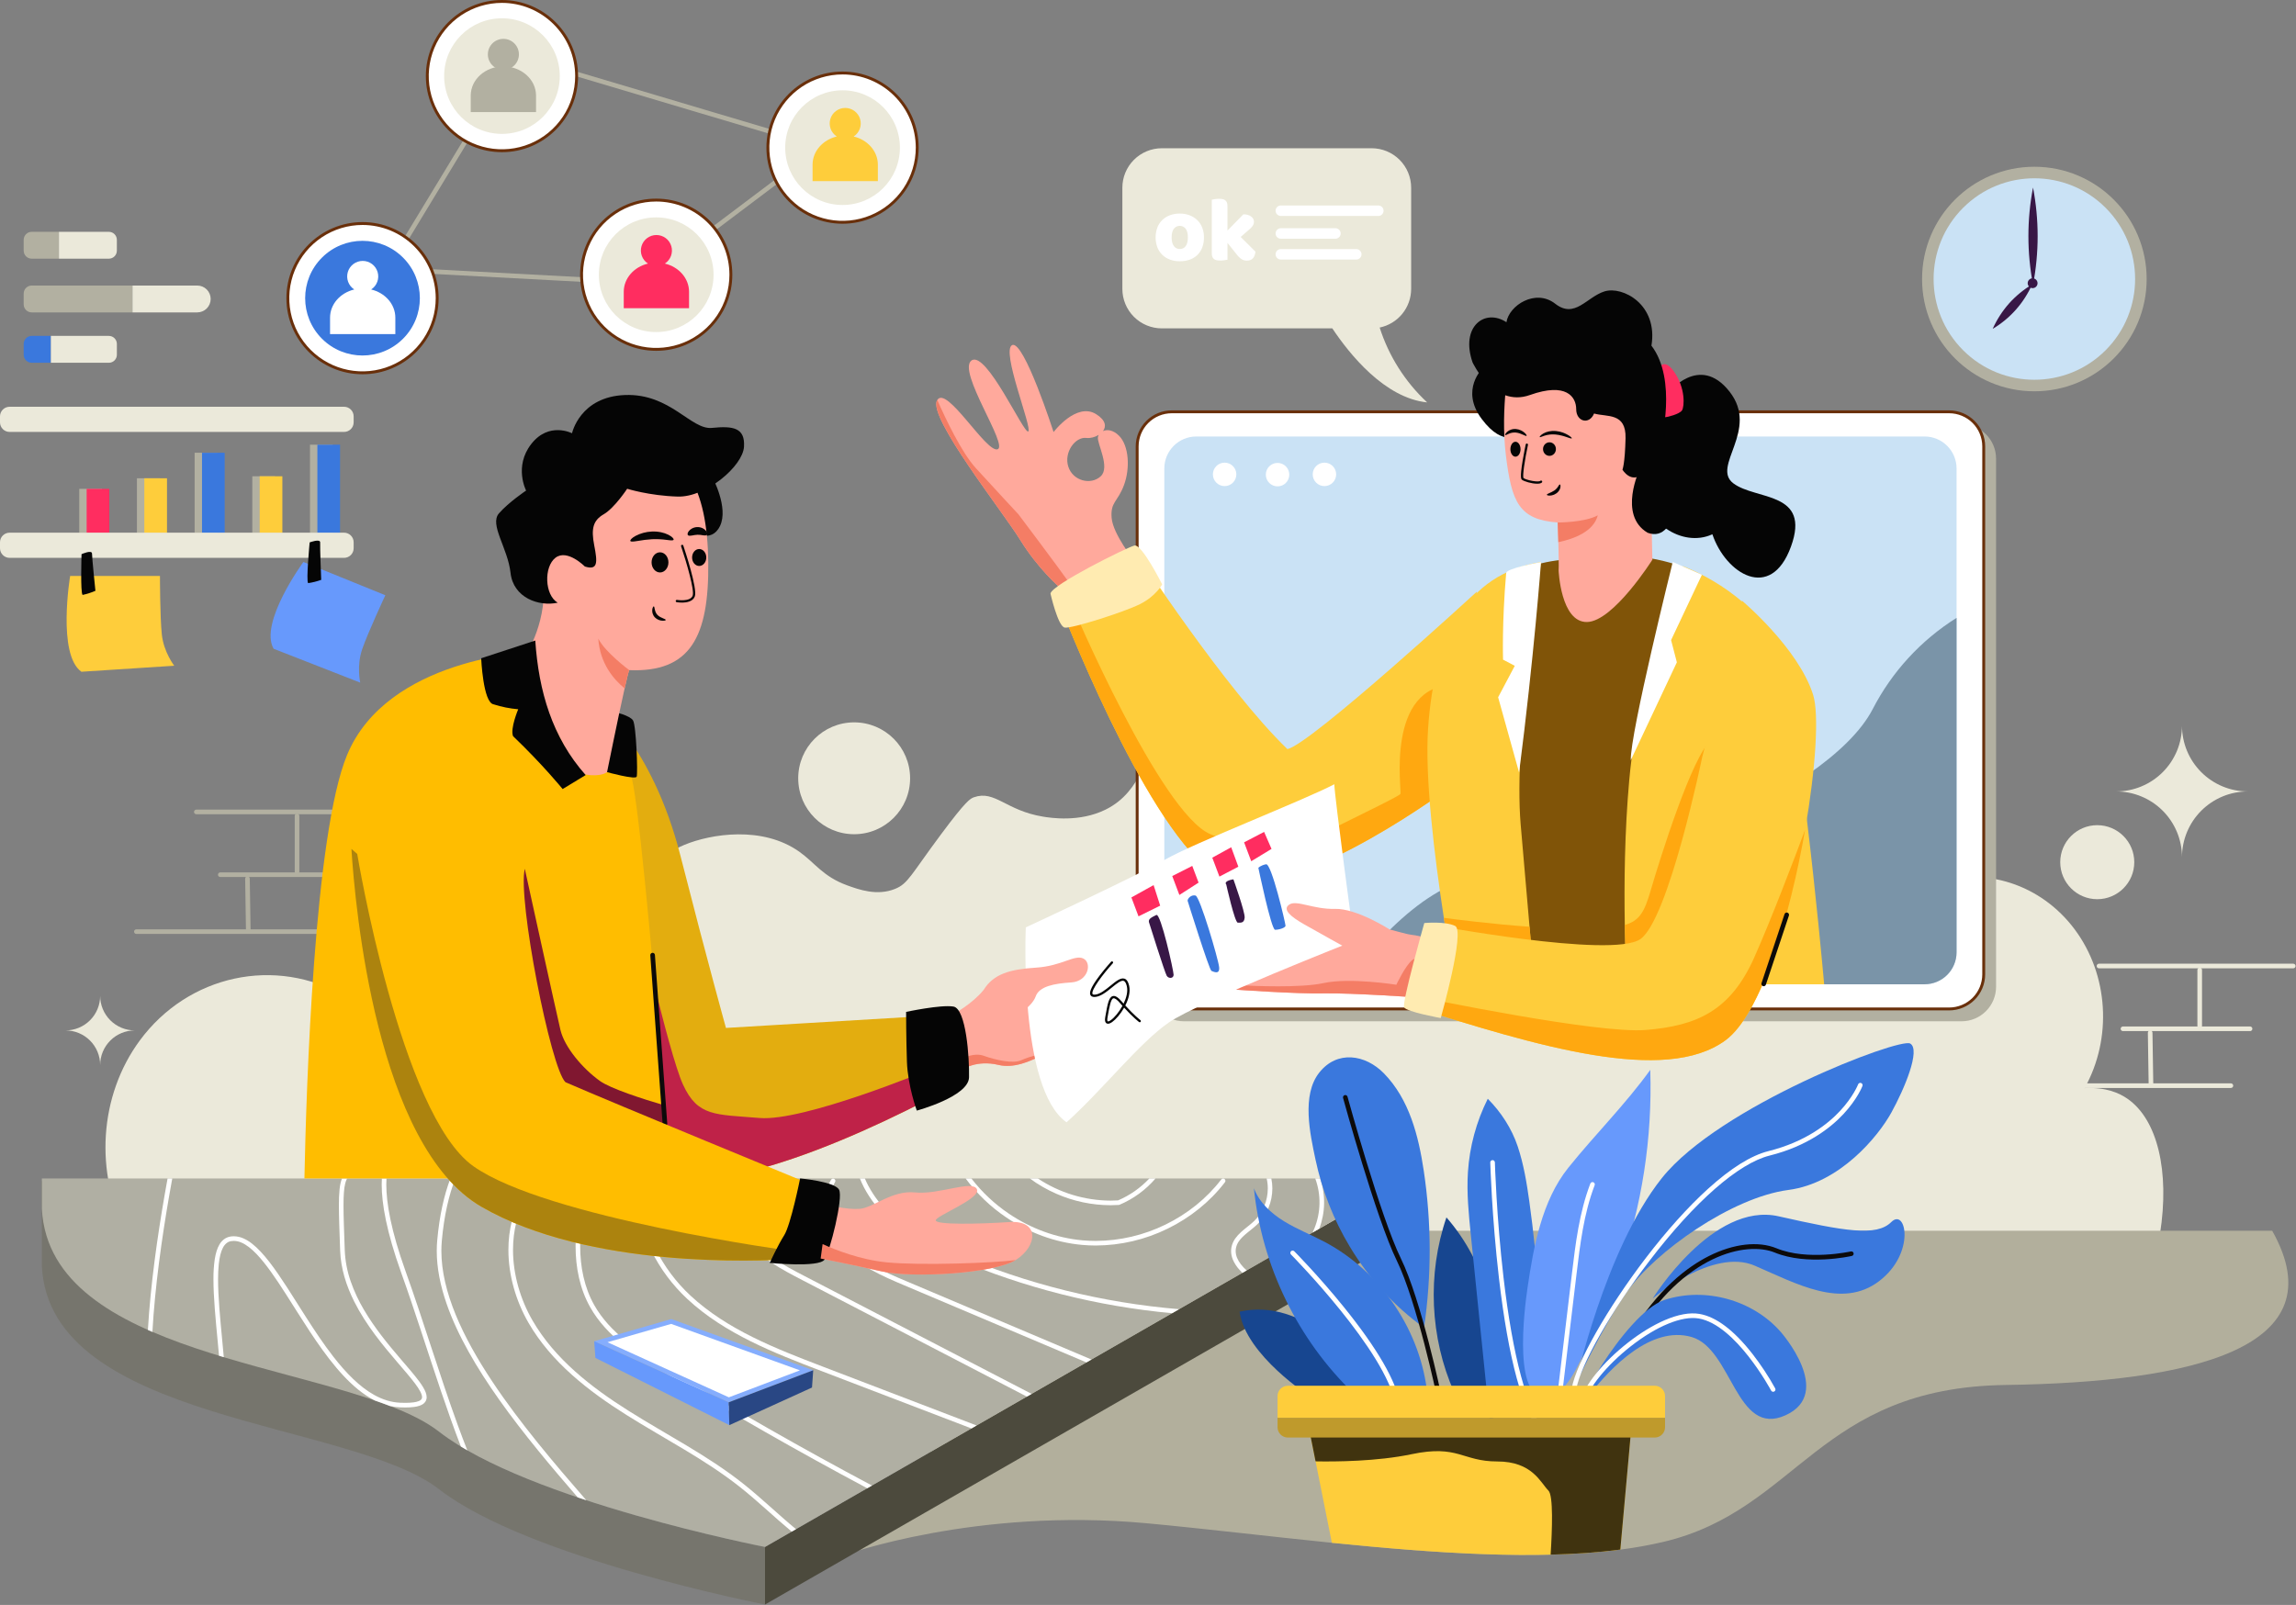 <svg width="3979" height="2782" viewBox="0 0 3979 2782" fill="none" xmlns="http://www.w3.org/2000/svg">
<rect x="0" y="0" width="3979" height="2782" fill="#808080" stroke="none"/>
<g clip-path="url(#clip0_137174_556)">
<path d="M3781.42 1257.89C3781.41 1288.13 3769.38 1317.13 3747.99 1338.51C3726.61 1359.88 3697.6 1371.89 3667.36 1371.89C3682.34 1371.89 3697.17 1374.84 3711.01 1380.57C3724.85 1386.3 3737.42 1394.71 3748.01 1405.3C3758.6 1415.89 3767.01 1428.46 3772.74 1442.3C3778.47 1456.14 3781.42 1470.97 3781.42 1485.95C3781.42 1455.7 3793.44 1426.69 3814.83 1405.3C3836.22 1383.91 3865.23 1371.89 3895.48 1371.89C3865.24 1371.89 3836.24 1359.88 3814.85 1338.5C3793.46 1317.13 3781.44 1288.13 3781.42 1257.89Z" fill="#EBE9DA"/>
<path d="M3866.18 1885.89H3533.69C3532.63 1885.89 3531.61 1885.47 3530.86 1884.72C3530.11 1883.97 3529.69 1882.95 3529.69 1881.89C3529.69 1880.83 3530.11 1879.81 3530.86 1879.06C3531.61 1878.31 3532.63 1877.89 3533.69 1877.89H3866.18C3867.24 1877.89 3868.26 1878.31 3869.01 1879.06C3869.76 1879.81 3870.18 1880.83 3870.18 1881.89C3870.18 1882.95 3869.76 1883.97 3869.01 1884.72C3868.26 1885.47 3867.24 1885.89 3866.18 1885.89Z" fill="#EBE9DA"/>
<path d="M3899.43 1787.31H3679.12C3678.06 1787.31 3677.04 1786.89 3676.29 1786.14C3675.54 1785.39 3675.12 1784.37 3675.12 1783.31C3675.12 1782.25 3675.54 1781.23 3676.29 1780.48C3677.04 1779.73 3678.06 1779.31 3679.12 1779.31H3899.4C3900.46 1779.31 3901.48 1779.73 3902.23 1780.48C3902.98 1781.23 3903.4 1782.25 3903.4 1783.31C3903.4 1784.37 3902.98 1785.39 3902.23 1786.14C3901.48 1786.89 3900.46 1787.31 3899.4 1787.31H3899.43Z" fill="#EBE9DA"/>
<path d="M3727.64 1882.53C3726.59 1882.53 3725.58 1882.12 3724.83 1881.38C3724.08 1880.64 3723.66 1879.64 3723.64 1878.59L3722.26 1790.17C3722.24 1789.11 3722.65 1788.09 3723.39 1787.33C3724.12 1786.57 3725.13 1786.13 3726.19 1786.11H3726.26C3727.31 1786.11 3728.32 1786.52 3729.07 1787.26C3729.82 1788 3730.24 1789 3730.26 1790.05L3731.64 1878.47C3731.66 1879.53 3731.25 1880.55 3730.51 1881.31C3729.78 1882.07 3728.77 1882.51 3727.71 1882.53H3727.64Z" fill="#EBE9DA"/>
<path d="M3974.24 1678.49H3637.59C3636.53 1678.49 3635.51 1678.07 3634.76 1677.32C3634.01 1676.57 3633.59 1675.55 3633.59 1674.49C3633.59 1673.43 3634.01 1672.41 3634.76 1671.66C3635.51 1670.91 3636.53 1670.49 3637.59 1670.49H3974.24C3975.3 1670.49 3976.32 1670.91 3977.07 1671.66C3977.82 1672.41 3978.24 1673.43 3978.24 1674.49C3978.24 1675.55 3977.82 1676.57 3977.07 1677.32C3976.32 1678.07 3975.3 1678.49 3974.24 1678.49Z" fill="#EBE9DA"/>
<path d="M3812.12 1782.21C3811.06 1782.21 3810.04 1781.79 3809.29 1781.04C3808.54 1780.29 3808.12 1779.27 3808.12 1778.21V1681.29C3808.12 1680.23 3808.54 1679.21 3809.29 1678.46C3810.04 1677.71 3811.06 1677.29 3812.12 1677.29C3813.18 1677.29 3814.2 1677.71 3814.95 1678.46C3815.7 1679.21 3816.12 1680.23 3816.12 1681.29V1778.21C3816.12 1779.27 3815.7 1780.29 3814.95 1781.04C3814.2 1781.79 3813.18 1782.21 3812.12 1782.21Z" fill="#EBE9DA"/>
<path d="M568.791 1618.89H236.301C235.24 1618.89 234.222 1618.47 233.472 1617.72C232.722 1616.97 232.301 1615.95 232.301 1614.89C232.301 1613.83 232.722 1612.81 233.472 1612.06C234.222 1611.31 235.24 1610.89 236.301 1610.89H568.791C569.852 1610.89 570.869 1611.31 571.619 1612.06C572.369 1612.81 572.791 1613.83 572.791 1614.89C572.791 1615.95 572.369 1616.97 571.619 1617.72C570.869 1618.47 569.852 1618.89 568.791 1618.89Z" fill="#B2B0A1"/>
<path d="M602.04 1520.23H381.76C380.699 1520.23 379.681 1519.81 378.931 1519.06C378.181 1518.31 377.76 1517.29 377.76 1516.23C377.76 1515.17 378.181 1514.15 378.931 1513.4C379.681 1512.65 380.699 1512.23 381.76 1512.23H602.04C603.101 1512.23 604.118 1512.65 604.868 1513.4C605.618 1514.15 606.04 1515.17 606.04 1516.23C606.04 1517.29 605.618 1518.31 604.868 1519.06C604.118 1519.81 603.101 1520.23 602.04 1520.23Z" fill="#B2B0A1"/>
<path d="M430.25 1615.45C429.199 1615.45 428.191 1615.04 427.442 1614.3C426.694 1613.56 426.266 1612.56 426.25 1611.51L424.86 1523.09C424.852 1522.56 424.947 1522.04 425.141 1521.55C425.335 1521.07 425.623 1520.62 425.989 1520.24C426.355 1519.87 426.791 1519.57 427.274 1519.36C427.756 1519.15 428.275 1519.04 428.8 1519.03H428.87C429.92 1519.03 430.929 1519.44 431.677 1520.18C432.426 1520.92 432.854 1521.92 432.87 1522.97L434.26 1611.39C434.268 1611.92 434.172 1612.44 433.978 1612.93C433.785 1613.41 433.497 1613.86 433.131 1614.24C432.765 1614.61 432.328 1614.91 431.846 1615.12C431.364 1615.33 430.845 1615.44 430.32 1615.45H430.25Z" fill="#B2B0A1"/>
<path d="M676.849 1411.4H340.199C339.138 1411.4 338.121 1410.98 337.371 1410.23C336.621 1409.48 336.199 1408.46 336.199 1407.4C336.199 1406.34 336.621 1405.32 337.371 1404.57C338.121 1403.82 339.138 1403.4 340.199 1403.4H676.849C677.91 1403.4 678.928 1403.82 679.678 1404.57C680.428 1405.32 680.849 1406.34 680.849 1407.4C680.849 1408.46 680.428 1409.48 679.678 1410.23C678.928 1410.98 677.91 1411.4 676.849 1411.4Z" fill="#B2B0A1"/>
<path d="M514.76 1515.13C513.699 1515.13 512.681 1514.71 511.931 1513.96C511.181 1513.21 510.76 1512.19 510.76 1511.13V1414.21C510.76 1413.15 511.181 1412.13 511.931 1411.38C512.681 1410.63 513.699 1410.21 514.76 1410.21C515.821 1410.21 516.838 1410.63 517.588 1411.38C518.338 1412.13 518.76 1413.15 518.76 1414.21V1511.13C518.76 1512.19 518.338 1513.21 517.588 1513.96C516.838 1514.71 515.821 1515.13 514.76 1515.13Z" fill="#B2B0A1"/>
<path d="M3686.81 1904.47C3672.98 1894.9 3649.81 1884.14 3612.67 1886.13C3660.93 1799.74 3654.08 1689.75 3595.57 1611.13C3537.33 1532.89 3439.41 1501.13 3350.34 1531.69C3294.13 1519.47 3236.77 1513.32 3179.25 1513.35C3035.02 1513.49 2918.57 1552.78 2842.77 1586.69C2840.77 1576.93 2797.77 1386.8 2637.47 1330.03C2497.98 1280.64 2330.86 1353.86 2249.66 1513.35C2115.97 1305.54 2052.2 1274.68 2018.66 1287.25C1980.86 1301.43 1982.34 1370.6 1916.01 1403.36C1870.55 1425.81 1820.52 1417.67 1807.65 1415.58C1743.22 1405.1 1724.33 1369.17 1687.89 1381.97C1681.41 1384.24 1674.03 1388.18 1630.89 1446.13C1578.03 1517.13 1573.84 1531.67 1551.05 1540.85C1519.89 1553.41 1488.43 1542.01 1468.36 1534.74C1426.28 1519.5 1412.56 1495.89 1385.66 1476.69C1321.48 1430.86 1231.86 1445.48 1186.06 1464.47C1102.59 1499.07 1092.56 1578.01 1037.78 1641.68C979.109 1709.88 860.979 1769.96 598.649 1727.24C477.339 1656.69 325.889 1690.03 242.219 1803.63C171.539 1899.58 163.749 2033.12 219.609 2139.05H3743.27C3760.52 2029.63 3738.7 1940.35 3686.81 1904.47Z" fill="#EBE9DA"/>
<path d="M3399.33 735.23H2052C2018.93 735.23 1992.12 762.039 1992.12 795.11V1710.44C1992.12 1743.51 2018.93 1770.32 2052 1770.32H3399.33C3432.4 1770.32 3459.21 1743.51 3459.21 1710.44V795.11C3459.21 762.039 3432.4 735.23 3399.33 735.23Z" fill="#B2B0A1"/>
<path d="M3377.94 713.84H2030.61C1997.54 713.84 1970.73 740.649 1970.73 773.72V1689.05C1970.73 1722.12 1997.54 1748.93 2030.61 1748.93H3377.94C3411.01 1748.93 3437.82 1722.12 3437.82 1689.05V773.72C3437.82 740.649 3411.01 713.84 3377.94 713.84Z" fill="white"/>
<path d="M3377.94 1751.43H2030.61C2014.07 1751.41 1998.22 1744.83 1986.52 1733.14C1974.83 1721.44 1968.25 1705.59 1968.23 1689.05V773.72C1968.25 757.182 1974.83 741.328 1986.52 729.634C1998.22 717.94 2014.07 711.361 2030.61 711.34H3377.94C3394.48 711.358 3410.33 717.936 3422.03 729.631C3433.72 741.325 3440.3 757.181 3440.32 773.72V1689.05C3440.3 1705.59 3433.72 1721.44 3422.03 1733.14C3410.33 1744.83 3394.48 1751.41 3377.94 1751.43ZM2030.61 716.34C2015.4 716.356 2000.81 722.406 1990.05 733.164C1979.3 743.921 1973.25 758.507 1973.23 773.72V1689.05C1973.25 1704.26 1979.3 1718.85 1990.05 1729.61C2000.81 1740.36 2015.4 1746.41 2030.61 1746.43H3377.94C3393.15 1746.41 3407.74 1740.36 3418.5 1729.61C3429.25 1718.85 3435.3 1704.26 3435.32 1689.05V773.72C3435.3 758.507 3429.25 743.921 3418.5 733.164C3407.74 722.406 3393.15 716.356 3377.94 716.34H2030.61Z" fill="#692F0A"/>
<path d="M3335.29 756.62H2073.26C2042.62 756.62 2017.78 781.459 2017.78 812.1V1650.68C2017.78 1681.32 2042.62 1706.16 2073.26 1706.16H3335.29C3365.93 1706.16 3390.77 1681.32 3390.77 1650.68V812.1C3390.77 781.459 3365.93 756.62 3335.29 756.62Z" fill="#CAE2F5"/>
<path d="M3390.77 1071.01V1650.68C3390.77 1665.39 3384.93 1679.51 3374.52 1689.91C3364.12 1700.31 3350 1706.16 3335.29 1706.16H2327.74C2389.55 1622.7 2494.99 1507.3 2598.06 1520.16C2757.74 1540.16 3165.5 1383.29 3245.34 1229.31C3278.75 1164.46 3328.98 1109.78 3390.77 1071.01Z" fill="#7A94A8"/>
<path d="M3475.8 2400.72C3150.73 2405.33 3116.52 2617.37 2882.69 2672.72C2858.04 2678.46 2833.11 2682.93 2808 2686.1C2769.94 2691.1 2729.46 2693.81 2687.22 2694.86C2569.95 2697.8 2439.02 2687.58 2308.11 2674.3C2198.5 2663.18 2088.9 2649.92 1987.33 2640.45C1690.77 2612.79 1462.65 2695.77 1462.65 2695.77L1936 2133.39H3937.74C4051.8 2336.18 3800.87 2396.11 3475.8 2400.72Z" fill="#B2AF9C"/>
<path d="M2890.77 681.45C2890.77 681.45 2944.69 611.92 2997.26 678.77C3049.83 745.62 2964.9 808.46 3004 837.88C3043.1 867.3 3138.79 851.25 3103.75 947.51C3068.71 1043.77 2990.52 994.31 2967.6 926.12C2915.03 950.19 2847.6 904.73 2844.93 840.55C2842.26 776.37 2890.77 681.45 2890.77 681.45Z" fill="#050505"/>
<path d="M2872.12 644.06C2872.12 644.06 2880.67 615.19 2900.99 644.06C2921.31 672.93 2919.17 705.01 2914.89 711.43C2910.61 717.85 2889.22 723.19 2886.02 723.19C2882.82 723.19 2865.7 707.19 2865.7 707.19L2872.12 644.06Z" fill="#FF2D60"/>
<path d="M2570.12 637.67C2570.12 637.67 2529.49 675.1 2567.98 726.42C2606.47 777.74 2633.21 752.09 2633.21 752.09L2640.69 660.09L2570.12 637.67Z" fill="#050505"/>
<path d="M2559.41 1025.56L2538.23 1188.44L2515.57 1362.67C2515.57 1362.67 2267.49 1548.73 2139.17 1529.48C2029.17 1512.98 1879.83 1156.9 1839.48 1055.67C1832.77 1038.83 1829.07 1029.04 1829.07 1029.04L1968.07 956.33C1968.07 956.33 2124.2 1195.89 2231.12 1298.51C2271.76 1289.95 2559.41 1025.56 2559.41 1025.56Z" fill="#FECD3B"/>
<path d="M2538.23 1188.44L2515.57 1362.67C2515.57 1362.67 2267.49 1548.73 2139.17 1529.48C2029.17 1512.98 1879.83 1156.9 1839.48 1055.67L1858.1 1049.67C1858.1 1049.67 2010.65 1408.95 2097.62 1446.02C2184.59 1483.09 2258.73 1461.71 2312.91 1434.62C2367.09 1407.53 2424.12 1380.44 2426.97 1376.16C2429.82 1371.88 2399.88 1187.96 2521.07 1186.54C2526.85 1186.44 2532.61 1187.08 2538.23 1188.44Z" fill="#FFA810"/>
<path d="M2735.84 969.16C2735.84 969.16 2534.84 958.46 2502.73 1163.77C2470.62 1369.08 2528.4 1743.34 2528.4 1743.34L3122.93 1694.15C3122.93 1694.15 3135.76 1180.88 3022.42 1054.7C2909.08 928.52 2735.84 969.16 2735.84 969.16Z" fill="#805408"/>
<path d="M3161.3 1706.16H2819.46C2818.17 1682.54 2816.57 1646.68 2815.79 1603.35C2814.53 1532.54 2815.46 1441.78 2823.53 1351.97C2840.64 1161.64 2916.2 981.36 2916.2 981.36C2916.2 981.36 3037.39 1024.77 3078.02 1121C3115.76 1210.4 3155.8 1644.83 3161.3 1706.16Z" fill="#FECD3B"/>
<path d="M2898.89 974.12C2898.89 974.12 2824.75 1272.12 2826.18 1317.72L2906.02 1148.06L2896.02 1109.56L2949.48 996.22L2898.89 974.12Z" fill="white"/>
<path d="M2661.36 1727.6L2663.13 1747.6L2528.4 1743.32C2528.4 1743.32 2522.08 1711.09 2513.74 1662.09C2510.16 1641.09 2506.2 1616.95 2502.21 1590.97C2485.9 1484.62 2469.04 1347.04 2474.93 1262.13C2485.63 1108.13 2538.02 995.6 2670.62 974.21C2670.62 974.21 2622.5 1279.21 2635.33 1428.94C2640.48 1489.06 2645.98 1552.28 2650.71 1606.42C2655.33 1659.23 2659.22 1703.39 2661.36 1727.6Z" fill="#FECD3B"/>
<path d="M2670.62 974.23C2670.62 974.23 2609.11 985.17 2610.18 993.72C2602.69 1080.34 2604.83 1143.43 2604.83 1143.43L2625.15 1154.12L2596.27 1208.65L2632.63 1339.11C2658.29 1140.22 2670.62 974.23 2670.62 974.23Z" fill="white"/>
<path d="M2650.71 1606.44C2655.33 1659.23 2659.22 1703.39 2661.36 1727.6C2629.36 1719.85 2600.08 1712.03 2595.21 1708.38C2585.42 1701.04 2529.41 1670.59 2513.74 1662.11C2510.16 1641.11 2506.2 1616.97 2502.21 1590.99C2519.26 1593.28 2584.27 1601.72 2650.71 1606.44Z" fill="#FFA810"/>
<path d="M3002.97 1571.51C3002.97 1571.51 2923.13 1671.31 2908.87 1691.27C2905.77 1695.61 2896.61 1700.76 2884.16 1706.16H2819.46C2818.17 1682.54 2816.57 1646.68 2815.79 1603.35C2841.64 1596.01 2850.04 1580 2860.39 1544.42C2877.5 1485.61 2933.11 1309.17 2965.19 1283.51C2997.27 1257.85 3002.97 1571.51 3002.97 1571.51Z" fill="#FFA810"/>
<path d="M1926.5 897.89C1924.12 869.89 1936.95 870.33 1947.88 840.89C1958.81 811.45 1956.44 772.46 1939.33 755.35C1929.06 745.08 1918.63 744.06 1911.51 747.24C1917.39 739.33 1916.6 728.52 1899.65 717.92C1865.43 696.54 1825.86 748.92 1825.86 748.92C1825.86 748.92 1774.54 589.6 1754.22 598.15C1733.9 606.7 1789.51 742.51 1782.02 747.86C1774.53 753.21 1709.31 606.71 1683.65 624.86C1657.99 643.01 1748.87 773.5 1728.56 778.86C1708.5 784.14 1640.49 667.48 1624.37 693.32C1624.15 693.664 1623.94 694.021 1623.76 694.39C1608.76 724.33 1737.11 885.8 1768.12 936.05C1799.13 986.3 1836.56 1018.39 1836.56 1018.39L1854.25 1011.88L1964.99 971.1C1964.99 971.1 1928.87 925.89 1926.5 897.89ZM1907.5 825.66C1890.39 841.34 1859.5 833.74 1851.42 809.02C1843.34 784.3 1863.3 756.75 1882.78 759.12C1889.52 759.94 1897.72 757.82 1904.13 753.81C1903.46 755.021 1902.99 756.336 1902.74 757.7C1900.83 768.61 1924.6 809.95 1907.49 825.64L1907.5 825.66Z" fill="#FFA99C"/>
<path d="M1854.25 1011.89L1836.56 1018.4C1836.56 1018.4 1799.13 986.32 1768.12 936.06C1737.11 885.8 1608.79 724.34 1623.76 694.4C1623.94 694.031 1624.15 693.674 1624.37 693.33C1638.13 724.66 1666.05 784.02 1691.28 811.64C1726.45 850.13 1764.95 891.48 1764.95 891.48C1764.95 891.48 1832.91 981.6 1854.25 1011.89Z" fill="#F47D65"/>
<path d="M2492.04 1632.13L2474.92 1692.04L2464.24 1729.44C2464.24 1729.44 2341.24 1720.88 2294.24 1721.95C2247.24 1723.02 2141.84 1715.51 2141.84 1715.51C2141.84 1715.51 2145.2 1712.68 2151.04 1707.92C2181.66 1682.92 2280.39 1604.54 2319.9 1600.05C2366.9 1594.71 2426.83 1618.23 2446.08 1620.37C2465.33 1622.51 2492.04 1632.13 2492.04 1632.13Z" fill="#FFA99C"/>
<path d="M2474.92 1692.04L2464.24 1729.44C2464.24 1729.44 2341.24 1720.88 2294.24 1721.95C2247.24 1723.02 2141.84 1715.51 2141.84 1715.51C2141.84 1715.51 2145.2 1712.68 2151.04 1707.92C2170.63 1708.99 2253.61 1712.87 2293.68 1704.1C2339.3 1694.1 2419.86 1706.96 2419.86 1706.96C2419.86 1706.96 2436.26 1672.02 2448.37 1663.47C2458.12 1656.57 2470.25 1675.22 2474.92 1692.04Z" fill="#F47D65"/>
<path d="M3128.24 1438.45C3102.24 1587.88 3051.79 1758.07 2990.34 1803.22C2885.55 1880.22 2665.27 1813.91 2442.85 1743.34C2441.29 1740.21 2441.44 1733.52 2442.73 1724.67C2448.5 1685.06 2477.07 1602.19 2477.07 1602.19C2477.07 1602.19 2793.59 1662.07 2842.77 1627.85C2891.95 1593.63 2949.7 1313.48 2949.7 1313.48L3018.85 1041.24C3018.85 1041.24 3116.52 1123.14 3142.18 1204.41C3152.79 1238.02 3146.58 1333.07 3128.24 1438.45Z" fill="#FECD3B"/>
<path d="M1820.52 1029.04C1820.52 1029.04 1833.35 1085.71 1845.11 1087.85C1856.87 1089.99 1947.76 1061.12 1975.57 1047.22C2003.38 1033.32 2014.06 1013 2014.06 1013C2014.06 1013 1978.77 942.42 1965.94 945.63C1953.11 948.84 1821.59 1014.07 1820.52 1029.04Z" fill="#FFEBB1"/>
<path d="M2863.6 970.2C2863.6 970.2 2795.88 1077.49 2750.26 1078.2C2704.64 1078.91 2701.07 988.38 2701.07 988.38C2701.07 988.38 2701.89 986.38 2700.61 939.79C2700.3 928 2699.92 916.36 2699.49 905.71C2632.49 900.71 2619.65 870.78 2609.67 788.8C2599.69 706.82 2616.8 622.7 2616.8 622.7C2623.92 573.51 2724.44 537.87 2800.72 574.22C2874.08 609.22 2863.45 781.67 2862.02 822.3C2860.59 862.93 2863.6 970.2 2863.6 970.2Z" fill="#FFA99C"/>
<path d="M2768.99 893.31C2761.69 921.49 2727.6 934.15 2700.61 939.79C2700.3 928 2699.92 916.36 2699.49 905.71C2699.49 905.71 2746.18 905.79 2768.99 893.31Z" fill="#F47D65"/>
<path d="M2724 759.78C2723.78 760.15 2722.85 760.11 2721.37 759.73C2720.63 759.55 2719.75 759.28 2718.75 758.93C2717.75 758.58 2716.66 758.12 2715.39 757.78C2714.12 757.44 2712.78 756.95 2711.34 756.45C2710.6 756.184 2709.85 755.963 2709.09 755.79L2706.69 755.15C2705 754.674 2703.28 754.29 2701.54 754C2699.7 753.64 2697.85 753.376 2695.98 753.21C2695.04 753.102 2694.1 753.049 2693.15 753.05C2692.23 753.05 2691.31 752.94 2690.41 752.98C2688.62 753.1 2686.88 753.08 2685.25 753.36C2682.33 753.701 2679.45 754.324 2676.65 755.22C2671.79 756.73 2668.97 758.35 2668.39 757.71C2667.81 757.07 2669.89 754.04 2674.9 751.24C2677.83 749.606 2681 748.438 2684.29 747.78C2686.23 747.36 2688.2 747.086 2690.18 746.96C2691.18 746.87 2692.25 746.96 2693.31 746.96C2694.38 746.939 2695.45 746.992 2696.52 747.12C2698.62 747.301 2700.7 747.635 2702.75 748.12C2704.65 748.523 2706.53 749.068 2708.35 749.75L2710.87 750.75C2711.67 751.023 2712.45 751.357 2713.2 751.75C2714.66 752.49 2715.99 753.197 2717.2 753.87C2718.29 754.454 2719.33 755.123 2720.31 755.87C2721.19 756.53 2721.93 757.12 2722.51 757.64C2723.69 758.68 2724.21 759.42 2724 759.78Z" fill="#060606"/>
<path d="M2608.51 754.08C2607.95 753.53 2608.94 751.17 2612.03 748.42C2613.9 746.821 2616.06 745.581 2618.38 744.76C2621.28 743.735 2624.38 743.363 2627.44 743.67C2630.43 743.96 2633.34 744.78 2636.04 746.09C2638.17 747.124 2640.16 748.432 2641.96 749.98C2644.96 752.61 2646.17 754.91 2645.58 755.51C2644.99 756.11 2642.87 755.1 2639.58 753.62C2636.29 752.14 2631.83 750.24 2626.87 749.79C2622.58 749.432 2618.27 750.219 2614.39 752.07C2611.24 753.51 2609.12 754.72 2608.51 754.08Z" fill="#060606"/>
<path d="M2663.88 838.47C2654.55 838.47 2641.18 834.47 2637.68 831.68C2636.32 830.59 2633.79 828.57 2638.74 798.68C2641.09 784.43 2644.07 770.46 2644.1 770.32C2644.23 769.818 2644.54 769.385 2644.98 769.112C2645.42 768.838 2645.95 768.745 2646.45 768.853C2646.96 768.96 2647.41 769.259 2647.7 769.688C2647.99 770.116 2648.1 770.64 2648.01 771.15C2642.55 796.7 2638.19 825.08 2640.27 828.65C2645.07 832.33 2666.34 836.5 2669.36 833.48C2669.74 833.136 2670.24 832.951 2670.75 832.965C2671.27 832.979 2671.75 833.189 2672.12 833.553C2672.48 833.916 2672.69 834.405 2672.7 834.919C2672.71 835.432 2672.53 835.93 2672.18 836.31C2670.62 837.89 2667.56 838.47 2663.88 838.47Z" fill="#050505"/>
<path d="M2680.75 857.68C2680.51 855.81 2687.53 854.4 2693.67 850.22C2694.05 849.972 2694.41 849.702 2694.76 849.41C2695.1 849.12 2695.48 848.89 2695.76 848.58C2696.38 848.036 2696.97 847.455 2697.52 846.84C2698.1 846.28 2698.52 845.65 2699 845.11C2699.48 844.57 2699.84 843.98 2700.15 843.43C2701.57 841.31 2702.33 839.73 2703.15 839.74C2703.97 839.75 2704.8 841.74 2704.15 844.97C2703.98 845.84 2703.74 846.693 2703.42 847.52C2703.03 848.469 2702.55 849.38 2701.99 850.24C2701.37 851.196 2700.67 852.09 2699.88 852.91C2699.46 853.342 2699.02 853.75 2698.56 854.13C2698.11 854.543 2697.62 854.92 2697.11 855.26C2696.14 855.948 2695.1 856.541 2694.01 857.03L2692.48 857.7C2691.99 857.897 2691.48 858.057 2690.96 858.18L2689.51 858.57L2688.82 858.74L2688.13 858.83C2687.24 858.94 2686.4 859.02 2685.65 859.07C2682.68 859.09 2680.83 858.5 2680.75 857.68Z" fill="#060606"/>
<path d="M2685.26 790.2C2691.43 790.2 2696.43 784.935 2696.43 778.44C2696.43 771.945 2691.43 766.68 2685.26 766.68C2679.09 766.68 2674.09 771.945 2674.09 778.44C2674.09 784.935 2679.09 790.2 2685.26 790.2Z" fill="#050505"/>
<path d="M2626.33 791.62C2631.18 791.62 2635.12 785.822 2635.12 778.67C2635.12 771.518 2631.18 765.72 2626.33 765.72C2621.48 765.72 2617.54 771.518 2617.54 778.67C2617.54 785.822 2621.48 791.62 2626.33 791.62Z" fill="#050505"/>
<path d="M2551.92 628.05C2551.92 628.05 2588.28 707.18 2651.37 684.72C2714.46 662.26 2731.57 687.93 2731.57 709.32C2731.57 730.71 2754.02 737.12 2762.57 716.8C2785.02 723.22 2818.17 714.66 2817.1 759.57C2816.03 804.48 2811.75 814.11 2811.75 814.11C2811.75 814.11 2826.75 839.77 2848.11 820.52C2869.47 801.27 2874.84 776.68 2876.98 771.34C2879.12 766 2906.92 657.99 2861.98 599.18C2873.74 527.53 2811.72 495.45 2780.71 505.08C2749.7 514.71 2729.39 553.2 2695.17 526.46C2660.95 499.72 2614.97 529.67 2610.69 558.54C2573.31 533.95 2530.54 566.03 2551.92 628.05Z" fill="#050505"/>
<path d="M2841.86 813.01C2841.86 813.01 2803.36 892.85 2855.4 923.51C2911.01 944.18 2913.15 818 2913.15 818C2913.15 818 2883.92 782.36 2868.24 788.06C2852.56 793.76 2841.86 813.01 2841.86 813.01Z" fill="#050505"/>
<path d="M3128.24 1438.45C3102.24 1587.88 3051.79 1758.07 2990.34 1803.22C2885.55 1880.22 2665.27 1813.91 2442.85 1743.34C2441.29 1740.21 2441.44 1733.52 2442.73 1724.67C2475.23 1731.47 2768.38 1792.1 2851.84 1785.37C2940.24 1778.24 2998.69 1752.58 3040.04 1659.91C3069.47 1593.89 3108.31 1491.8 3128.24 1438.45Z" fill="#FFA810"/>
<path d="M1325.79 2681.48V2781.28C1325.79 2781.28 915.17 2701.44 761.19 2581.67C607.21 2461.9 86.82 2466.19 72.56 2195.3V2142.55L72 2045.92C140.45 2270.04 616.63 2369.44 761.19 2481.87C915.17 2601.64 1325.79 2681.48 1325.79 2681.48Z" fill="#76756D"/>
<path d="M2437.87 2042.75V2142.55L1325.79 2781.28V2681.48L2437.87 2042.75Z" fill="#4C4A3D"/>
<path d="M2437.87 2042.75L1325.79 2681.48C1325.79 2681.48 915.171 2601.64 761.191 2481.87C616.631 2369.44 149.111 2366.33 80.661 2142.21C76.061 2127.03 73.341 2111.34 72.561 2095.5V2042.75H2437.87Z" fill="#B0AFA3"/>
<path d="M793.3 2470.21C761.46 2382.85 733.66 2289.41 702.73 2203.21C677.52 2132.95 669.46 2085.06 669.47 2053.35C669.47 2049.59 669.59 2046.09 669.8 2042.78H661.8C661.6 2046.11 661.49 2049.63 661.49 2053.35C661.49 2086.4 669.82 2135.07 695.22 2205.92C718.71 2271.39 740.45 2341.23 763.59 2409.55C774.85 2442.76 786.43 2475.61 798.72 2507.43C802.354 2509.63 806.067 2511.82 809.86 2513.99C804.2 2499.6 798.68 2485 793.3 2470.21Z" fill="white"/>
<path d="M726.87 2395.04C718.34 2383.39 706.241 2369.63 692.771 2353.87C672.571 2330.24 649.351 2302.16 630.891 2270.69C621.526 2254.99 613.774 2238.37 607.75 2221.11C601.697 2203.78 598.23 2185.66 597.46 2167.32C596.26 2133.64 595.31 2108.48 595.31 2089.6C595.31 2071.95 596.16 2059.79 598.25 2051.52C598.89 2048.83 599.833 2046.23 601.06 2043.75C601.24 2043.4 601.43 2043.08 601.62 2042.75H592.719C590.629 2047.75 589.309 2053.84 588.479 2061.41C587.59 2070.78 587.2 2080.19 587.31 2089.6C587.31 2108.74 588.309 2133.93 589.469 2167.6C590.599 2199.21 600.231 2228.94 613.921 2256.24C634.471 2297.18 664.169 2332.76 688.609 2361.3C700.819 2375.56 711.73 2388.07 719.46 2398.46C722.828 2402.82 725.838 2407.45 728.46 2412.3C729.374 2414.03 730.129 2415.84 730.719 2417.71C731.154 2419.03 731.395 2420.42 731.431 2421.81C731.438 2422.49 731.343 2423.16 731.151 2423.81C730.811 2424.89 730.161 2425.85 729.281 2426.57C728.275 2427.4 727.148 2428.08 725.94 2428.57C722.989 2429.73 719.9 2430.5 716.75 2430.86C711.968 2431.46 707.15 2431.74 702.33 2431.69C699.59 2431.69 696.639 2431.62 693.479 2431.49C677.829 2430.82 662.909 2426.02 648.479 2418C623.259 2404 599.72 2380 577.74 2351.72C561.25 2330.55 545.61 2307.03 530.64 2283.64C508.17 2248.56 487.241 2213.81 466.921 2187.59C456.751 2174.48 446.74 2163.49 436.59 2155.59C431.878 2151.84 426.693 2148.73 421.171 2146.34C416.116 2144.16 410.676 2143 405.171 2142.95C403.051 2142.95 400.936 2143.14 398.85 2143.51C396.039 2144 393.333 2144.98 390.85 2146.39C386.509 2148.97 382.912 2152.63 380.411 2157.02C376.341 2163.81 373.791 2172.48 372.171 2182.69C370.528 2194.28 369.773 2205.98 369.911 2217.69C369.911 2248.58 373.6 2286.29 377.26 2325.03C378.04 2333.33 378.83 2341.68 379.57 2350.03L387.83 2352.54C386.99 2343.11 386.11 2333.67 385.22 2324.3C381.56 2285.56 377.911 2247.98 377.911 2217.71C377.855 2208.84 378.266 2199.98 379.14 2191.15C380.4 2179.22 382.79 2169.49 386.35 2162.81C387.842 2159.83 389.912 2157.19 392.44 2155.02C394.697 2153.16 397.4 2151.93 400.281 2151.43C401.905 2151.14 403.551 2151 405.2 2151C409.715 2151.06 414.172 2152.03 418.301 2153.86C426.711 2157.41 435.611 2164.35 444.771 2173.92C460.771 2190.66 477.611 2215.32 495.281 2242.92C521.821 2284.3 550.4 2332.26 582.65 2370.53C598.78 2389.66 615.841 2406.38 634.161 2418.63C639.101 2421.94 644.237 2424.94 649.541 2427.63C658.601 2430.75 667.384 2433.94 675.891 2437.21C681.551 2438.48 687.313 2439.25 693.109 2439.51C696.379 2439.65 699.44 2439.72 702.31 2439.72C707.566 2439.77 712.819 2439.46 718.031 2438.78C721.04 2438.39 724.007 2437.72 726.891 2436.78C728.712 2436.19 730.459 2435.39 732.099 2434.4C734.351 2433.09 736.234 2431.23 737.57 2428.99C738.811 2426.81 739.446 2424.34 739.411 2421.83C739.332 2418.87 738.718 2415.94 737.599 2413.2C735.449 2407.67 731.74 2401.71 726.87 2395.04Z" fill="white"/>
<path d="M264.121 2308.73C268.501 2230.18 280.741 2144.59 293.001 2073.83C294.861 2063.1 296.711 2052.74 298.551 2042.75H290.411C288.664 2052.3 286.901 2062.2 285.121 2072.46C272.981 2142.53 260.851 2227.07 256.301 2305.31C258.931 2306.46 261.531 2307.6 264.121 2308.73Z" fill="white"/>
<path d="M1379.45 2650.66C1348.33 2624.95 1319.12 2596.46 1287.03 2571.09C1225.62 2522.59 1155.56 2487.19 1090.03 2445.93C1057.25 2425.31 1025.11 2402.73 996.37 2377.01C967.63 2351.29 942.31 2322.45 923.07 2289.28C901.66 2252.37 889.07 2208.94 889.07 2166.58C889.07 2132.97 896.95 2100.08 914.46 2071.47C920.34 2061.85 927.77 2052.32 935.69 2042.75H925.35C918.929 2050.55 913.01 2058.74 907.63 2067.29C889.25 2097.29 881.06 2131.74 881.07 2166.58C881.07 2210.52 894.07 2255.21 916.07 2293.29C935.83 2327.36 961.75 2356.83 990.96 2382.97C1020.17 2409.11 1052.68 2431.97 1085.69 2452.7C1151.69 2494.21 1221.48 2529.51 1282.04 2577.37C1312.92 2601.76 1341.42 2629.44 1372.04 2654.91L1379.45 2650.66Z" fill="white"/>
<path d="M789.68 2278.89C774.05 2240.76 764.9 2203.51 764.9 2168.29C764.9 2162.38 765.16 2156.53 765.68 2150.73C769.68 2106.39 778.06 2070.97 789.17 2042.73H780.59C769.72 2071.28 761.67 2106.53 757.72 2149.97C757.173 2156.02 756.9 2162.12 756.9 2168.26C756.9 2198.01 763.16 2228.83 774.04 2260.16C793.04 2314.97 826.24 2371.37 865.23 2426.42C907.23 2485.65 955.9 2543.31 1001.11 2595.49C1006.07 2597.17 1011.03 2598.84 1015.99 2600.49C961.54 2537.81 900.99 2466.8 853.08 2394.65C827.39 2355.98 805.3 2317 789.68 2278.89Z" fill="white"/>
<path d="M1154.12 2371.4C1130.06 2356.72 1105.73 2341.4 1084.07 2323.84C1062.41 2306.28 1043.4 2286.3 1029.86 2262.29C1012.53 2231.58 1005.46 2196 1005.46 2160.18C1005.48 2148.38 1006.21 2136.59 1007.65 2124.87C1011.02 2097.05 1017.86 2069.77 1026.11 2042.75H1017.75C1009.75 2069.28 1003.07 2096.24 999.75 2123.91C998.268 2135.94 997.517 2148.06 997.5 2160.18C997.5 2197.03 1004.76 2234 1022.94 2266.18C1037.12 2291.33 1056.88 2311.98 1079.06 2330.01C1101.24 2348.04 1125.88 2363.47 1149.99 2378.19C1265.62 2448.8 1383.26 2515.97 1502.91 2579.72L1511.11 2575.02C1390.13 2510.7 1271.13 2442.83 1154.12 2371.4Z" fill="white"/>
<path d="M1425.72 2368.82C1384.78 2353.15 1343.4 2337.18 1304.33 2317.75C1265.26 2298.32 1228.51 2275.42 1196.74 2245.93C1171.68 2222.66 1151.06 2195.02 1135.9 2164.37C1120.9 2133.83 1112.19 2100.88 1112.19 2068.19C1112.18 2059.68 1112.8 2051.17 1114.02 2042.75H1105.93C1104.77 2051.18 1104.19 2059.68 1104.19 2068.19C1104.19 2102.31 1113.3 2136.42 1128.72 2167.89C1144.31 2199.43 1165.51 2227.86 1191.3 2251.79C1223.81 2281.97 1261.3 2305.25 1300.77 2324.91C1340.24 2344.57 1381.9 2360.62 1422.86 2376.3L1683.46 2476.04L1692.41 2470.9L1425.72 2368.82Z" fill="white"/>
<path d="M1395.12 2212.37C1376.53 2202.73 1357.75 2192.88 1340.56 2181.37C1323.37 2169.86 1307.75 2156.74 1295.38 2140.56C1288.21 2131.1 1282.55 2120.59 1278.61 2109.39C1274.65 2098.33 1272.58 2086.68 1272.49 2074.93C1272.44 2066.68 1273.66 2058.47 1276.09 2050.59C1276.93 2047.91 1277.94 2045.29 1279.09 2042.73H1270.41C1269.69 2044.52 1269.03 2046.34 1268.41 2048.18C1265.72 2056.84 1264.37 2065.86 1264.41 2074.93C1264.5 2087.59 1266.73 2100.13 1270.99 2112.05C1275.21 2124.04 1281.29 2135.3 1288.99 2145.41C1302.06 2162.53 1318.4 2176.21 1336.07 2188.02C1353.74 2199.83 1372.79 2209.8 1391.4 2219.45L1779.57 2420.89L1787.81 2416.16L1395.12 2212.37Z" fill="white"/>
<path d="M1570.38 2220.7C1551.38 2212.7 1532.16 2204.44 1514.33 2194.51C1496.5 2184.58 1480.08 2172.97 1466.5 2158.16C1457.51 2148.29 1450.28 2136.95 1445.14 2124.63C1440 2112.58 1437.28 2099.63 1437.14 2086.53C1436.97 2073.37 1440.43 2060.42 1447.14 2049.1C1447.42 2048.65 1447.61 2048.15 1447.7 2047.62C1447.79 2047.1 1447.77 2046.56 1447.64 2046.05C1447.52 2045.53 1447.3 2045.04 1446.98 2044.61C1446.67 2044.18 1446.27 2043.82 1445.82 2043.55C1445.36 2043.27 1444.86 2043.09 1444.33 2043.02C1443.81 2042.94 1443.27 2042.97 1442.76 2043.1C1442.24 2043.23 1441.76 2043.47 1441.33 2043.79C1440.91 2044.11 1440.56 2044.51 1440.29 2044.97C1432.83 2057.54 1428.98 2071.92 1429.16 2086.53C1429.3 2100.69 1432.24 2114.68 1437.79 2127.71C1443.28 2140.89 1451.01 2153.02 1460.63 2163.56C1474.98 2179.21 1492.16 2191.3 1510.47 2201.5C1528.78 2211.7 1548.26 2220.01 1567.29 2228.07L1882.77 2361.59L1891.47 2356.59L1570.38 2220.7Z" fill="white"/>
<path d="M1657.89 2173.69C1617.09 2156.24 1576.89 2136.25 1544.72 2106.62C1528.48 2091.82 1514.9 2074.36 1504.57 2054.97C1502.47 2050.97 1500.55 2046.9 1498.82 2042.75H1490.17C1492.33 2048.18 1494.77 2053.5 1497.48 2058.68C1508.24 2078.88 1522.38 2097.09 1539.3 2112.5C1572.63 2143.17 1613.68 2163.5 1654.74 2181.05C1774.5 2232.19 1901.51 2264.33 2031.18 2276.33L2043.31 2269.33C1910.54 2258.29 1780.41 2226 1657.89 2173.69Z" fill="white"/>
<path d="M1744.12 2110.48C1783.05 2136.77 1828.33 2153.67 1875.23 2157.92C1883.16 2158.64 1891.1 2159 1899.05 2158.99C1942.22 2158.81 1984.78 2148.82 2023.53 2129.78C2062.17 2110.91 2096.64 2083.5 2122.85 2049.29C2123.5 2048.45 2123.78 2047.38 2123.64 2046.33C2123.5 2045.28 2122.95 2044.33 2122.11 2043.68C2121.27 2043.03 2120.2 2042.75 2119.15 2042.89C2118.1 2043.03 2117.15 2043.58 2116.5 2044.42C2091.09 2077.59 2057.61 2104.24 2020.02 2122.6C1982.36 2141.1 1940.98 2150.81 1899.02 2150.99C1891.31 2150.99 1883.61 2150.66 1875.92 2149.99C1830.47 2145.88 1786.43 2129.47 1748.56 2103.89C1723.71 2087.15 1701.73 2066.52 1683.44 2042.79H1673.44C1692.94 2069.24 1716.85 2092.14 1744.12 2110.48Z" fill="white"/>
<path d="M1830.87 2069.38C1860.4 2082.31 1892.27 2089.04 1924.5 2089.14C1929.28 2089.14 1934.06 2088.98 1938.83 2088.67C1939.27 2088.65 1939.71 2088.54 1940.12 2088.37C1964.19 2078.2 1985.57 2062.58 2002.58 2042.75H1991.84C1976.6 2059.04 1958.15 2071.98 1937.64 2080.75C1933.26 2081.02 1928.88 2081.17 1924.5 2081.17C1879.7 2080.92 1835.95 2067.58 1798.63 2042.78H1784.71C1799.05 2053.35 1814.53 2062.27 1830.87 2069.38Z" fill="white"/>
<path d="M2150.31 2191.38C2147.66 2187.97 2145.47 2184.22 2143.81 2180.23C2142.28 2176.54 2141.47 2172.59 2141.44 2168.6C2141.44 2166.73 2141.63 2164.87 2142.01 2163.04C2142.88 2158.92 2144.58 2155.03 2147.01 2151.59C2150.65 2146.3 2155.87 2141.52 2161.62 2136.8C2167.37 2132.08 2173.62 2127.39 2179.14 2122.07C2187.45 2114.02 2193.99 2104.32 2198.34 2093.6C2202.73 2082.92 2205 2071.49 2205.01 2059.94C2205.01 2054.16 2204.42 2048.4 2203.25 2042.75H2195.12C2196.44 2048.38 2197.11 2054.15 2197.12 2059.94C2197.1 2070.44 2195.04 2080.84 2191.05 2090.56C2187.12 2100.25 2181.21 2109.02 2173.71 2116.3C2166.97 2122.79 2158.4 2128.74 2150.81 2135.64C2146.97 2139.04 2143.52 2142.86 2140.54 2147.04C2137.49 2151.36 2135.35 2156.25 2134.24 2161.42C2133.75 2163.78 2133.51 2166.19 2133.51 2168.6C2133.54 2173.62 2134.55 2178.58 2136.46 2183.22C2139.44 2190.21 2143.67 2196.6 2148.94 2202.08C2150.29 2203.54 2151.7 2204.95 2153.14 2206.32L2160.41 2202.14C2156.72 2198.87 2153.34 2195.27 2150.31 2191.38Z" fill="white"/>
<path d="M2287.85 2042.75H2279.36C2289.64 2070.77 2289.12 2101.61 2277.9 2129.27C2276.9 2131.64 2275.85 2134.03 2274.75 2136.44L2286.29 2129.8C2296.94 2101.87 2297.49 2071.09 2287.85 2042.8V2042.75Z" fill="white"/>
<path d="M2827.12 2474.75L2808.03 2686.07C2664.31 2704.74 2486.21 2692.33 2308.14 2674.27L2279.9 2533.1L2268.23 2474.75H2827.12Z" fill="#FECD3B"/>
<path d="M2827.12 2474.75L2808.03 2686.07C2769.97 2691.07 2729.49 2693.78 2687.25 2694.83C2690.05 2651.16 2692.06 2592.4 2683.48 2583.83C2669.58 2569.93 2655.68 2533.3 2594.73 2533.3C2533.78 2533.3 2527.36 2503.64 2446.09 2520.75C2386.46 2533.3 2314.17 2533.75 2279.9 2533.12L2268.23 2474.77L2827.12 2474.75Z" fill="#40330F"/>
<path d="M2271.21 2421.25C2271.21 2421.25 2158.93 2349.6 2148.21 2273.68C2261.55 2248.02 2352.44 2365.68 2355.65 2377.41C2358.86 2389.14 2365.27 2422.32 2365.27 2422.32L2271.21 2421.25Z" fill="#174690"/>
<path d="M2346.66 2416.05C2249.19 2322.78 2186.45 2194.05 2173.07 2059.77C2182.36 2084.39 2202.91 2103.22 2225.33 2117.01C2247.75 2130.8 2272.44 2140.41 2295.69 2152.74C2394.07 2204.89 2463.3 2308.43 2473.9 2419.27L2346.66 2416.05Z" fill="#3A78DD"/>
<path d="M2422.69 2439.51C2421.73 2439.52 2420.8 2439.19 2420.07 2438.57C2419.33 2437.96 2418.84 2437.1 2418.69 2436.15C2403.4 2342.98 2238.96 2176.23 2237.3 2174.56C2236.55 2173.81 2236.14 2172.79 2236.14 2171.72C2236.15 2170.66 2236.58 2169.65 2237.33 2168.9C2238.08 2168.15 2239.1 2167.74 2240.17 2167.74C2241.23 2167.75 2242.24 2168.18 2242.99 2168.93C2243.4 2169.35 2285.33 2211.75 2328.62 2265.29C2387.01 2337.5 2419.97 2394.55 2426.62 2434.86C2426.79 2435.91 2426.54 2436.98 2425.92 2437.84C2425.3 2438.7 2424.37 2439.28 2423.32 2439.45C2423.11 2439.49 2422.9 2439.51 2422.69 2439.51Z" fill="white"/>
<path d="M2520.12 2413.46C2478.06 2318.82 2473.17 2208.24 2506.71 2110.26C2575.58 2189.07 2605.65 2300.26 2585.89 2403.04L2520.12 2413.46Z" fill="#174690"/>
<path d="M2467.88 2301.49C2481.08 2211.21 2480.9 2119.48 2467.37 2029.25C2458.37 1969.5 2442.53 1905.58 2398.17 1860.39C2366.23 1827.85 2317.5 1820.05 2286.45 1859.05C2255.26 1898.23 2270.39 1965.39 2279.72 2009.75C2291.03 2063.26 2311.21 2114.49 2339.44 2161.33C2372.12 2215.59 2415.64 2263.89 2467.88 2301.49Z" fill="#3A78DD"/>
<path d="M2493.97 2423.82C2493.05 2423.82 2492.16 2423.5 2491.45 2422.92C2490.74 2422.34 2490.25 2421.54 2490.06 2420.64C2489.72 2419 2455.54 2256.34 2420.52 2184.91C2385.12 2112.69 2328.16 1905.42 2327.59 1903.34C2327.43 1902.83 2327.38 1902.29 2327.43 1901.76C2327.49 1901.22 2327.65 1900.71 2327.9 1900.24C2328.16 1899.77 2328.51 1899.35 2328.93 1899.02C2329.35 1898.69 2329.84 1898.45 2330.35 1898.3C2330.87 1898.16 2331.41 1898.12 2331.94 1898.2C2332.47 1898.27 2332.98 1898.44 2333.44 1898.71C2333.9 1898.99 2334.31 1899.35 2334.63 1899.78C2334.94 1900.21 2335.17 1900.7 2335.3 1901.22C2335.87 1903.3 2392.64 2109.85 2427.71 2181.39C2463.16 2253.72 2497.55 2417.39 2497.89 2419C2498 2419.51 2498 2420.04 2497.91 2420.56C2497.81 2421.08 2497.61 2421.57 2497.33 2422.01C2497.04 2422.45 2496.67 2422.83 2496.24 2423.13C2495.8 2423.42 2495.31 2423.63 2494.8 2423.74C2494.53 2423.8 2494.25 2423.82 2493.97 2423.82Z" fill="#0C0A0A"/>
<path d="M2581.71 2461.89C2570.8 2354.88 2559.89 2247.88 2549 2140.89C2545.31 2104.65 2541.61 2068.22 2543.93 2031.89C2546.77 1987.59 2558.47 1944.3 2578.33 1904.6C2601.33 1927.73 2619.86 1956.21 2630.21 1987.15C2640.56 2018.09 2645.86 2050.48 2650.37 2082.8C2665.2 2188.94 2672.03 2296.04 2670.79 2403.2L2581.71 2461.89Z" fill="#3A78DD"/>
<path d="M2674.34 2487.27C2673.75 2487.27 2673.18 2487.14 2672.65 2486.9C2672.12 2486.65 2671.65 2486.29 2671.27 2485.84C2638.83 2447.09 2614.06 2355.99 2597.65 2215.07C2585.47 2110.51 2582.65 2015.97 2582.65 2015.07C2582.64 2014.54 2582.72 2014.02 2582.91 2013.53C2583.1 2013.04 2583.38 2012.59 2583.74 2012.21C2584.1 2011.83 2584.54 2011.52 2585.02 2011.31C2585.5 2011.09 2586.01 2010.97 2586.54 2010.96C2587.07 2010.95 2587.59 2011.03 2588.08 2011.22C2588.57 2011.41 2589.02 2011.69 2589.4 2012.05C2589.78 2012.41 2590.09 2012.85 2590.3 2013.33C2590.52 2013.81 2590.64 2014.32 2590.65 2014.85C2590.65 2015.79 2593.46 2110.03 2605.6 2214.25C2621.6 2351.6 2646.43 2443.75 2677.4 2480.75C2677.89 2481.33 2678.2 2482.04 2678.3 2482.8C2678.4 2483.55 2678.28 2484.32 2677.96 2485.01C2677.64 2485.7 2677.13 2486.28 2676.49 2486.69C2675.85 2487.1 2675.1 2487.32 2674.34 2487.32V2487.27Z" fill="white"/>
<path d="M2647.31 2231.62C2657.59 2161.75 2671.9 2081.35 2718 2024.03C2764.1 1966.71 2817.26 1913.89 2859.94 1854.52C2863.73 1972.54 2845.58 2090.24 2806.4 2201.63C2792.2 2242.02 2775.46 2281.47 2756.27 2319.74C2742.75 2346.74 2723.09 2407.17 2689.38 2419.05C2618.57 2444 2642.25 2266.06 2647.31 2231.62Z" fill="#6799FC"/>
<path d="M2699.54 2451C2699.38 2451.01 2699.22 2451.01 2699.06 2451C2698.54 2450.94 2698.03 2450.77 2697.57 2450.52C2697.12 2450.26 2696.71 2449.91 2696.39 2449.5C2696.06 2449.09 2695.82 2448.61 2695.68 2448.11C2695.54 2447.6 2695.5 2447.07 2695.56 2446.55L2724.12 2208.15C2730.38 2155.97 2736.85 2102.02 2756.03 2051.73C2756.2 2051.22 2756.48 2050.75 2756.84 2050.35C2757.2 2049.96 2757.63 2049.63 2758.12 2049.4C2758.6 2049.18 2759.13 2049.05 2759.67 2049.03C2760.2 2049.01 2760.74 2049.1 2761.24 2049.29C2761.74 2049.48 2762.2 2049.77 2762.59 2050.14C2762.97 2050.51 2763.28 2050.96 2763.49 2051.45C2763.7 2051.95 2763.81 2052.48 2763.81 2053.02C2763.82 2053.55 2763.71 2054.09 2763.5 2054.58C2744.67 2103.95 2738.26 2157.41 2732.07 2209.1L2703.48 2447.48C2703.36 2448.45 2702.9 2449.34 2702.17 2449.98C2701.45 2450.63 2700.51 2450.99 2699.54 2451Z" fill="white"/>
<path d="M2729.66 2402.03C2729.66 2402.03 2780.75 2166.49 2880.2 2041.88C2979.65 1917.27 3291.91 1798.23 3310.42 1808.88C3328.93 1819.53 3300.42 1887.49 3277.63 1928.74C3254.84 1969.99 3188.47 2050.97 3099.41 2062.66C3001.03 2075.57 2868.41 2169.66 2819.25 2239.45C2776.96 2299.48 2729.66 2402.03 2729.66 2402.03Z" fill="#3A78DD"/>
<path d="M2727.8 2410.99C2727.56 2410.99 2727.32 2410.97 2727.08 2410.92C2726.04 2410.73 2725.12 2410.13 2724.51 2409.26C2723.91 2408.39 2723.68 2407.31 2723.87 2406.27C2731.96 2362.11 2786.02 2267.11 2852.41 2180.36C2888.36 2133.36 2925.41 2092.17 2959.49 2061.18C2999.31 2025 3034.72 2002.85 3064.73 1995.35C3128.38 1979.44 3167.26 1948.79 3188.66 1925.88C3211.86 1901.05 3220.14 1879.69 3220.22 1879.48C3220.62 1878.53 3221.38 1877.77 3222.33 1877.36C3223.28 1876.95 3224.35 1876.93 3225.32 1877.29C3226.28 1877.66 3227.07 1878.38 3227.52 1879.32C3227.96 1880.25 3228.03 1881.32 3227.7 1882.3C3227.35 1883.22 3218.95 1905.08 3194.81 1931.02C3172.65 1954.83 3132.43 1986.67 3066.67 2003.11C3012.81 2016.57 2937.03 2082.95 2858.76 2185.22C2793.05 2271.08 2739.63 2364.65 2731.76 2407.71C2731.59 2408.63 2731.1 2409.47 2730.38 2410.07C2729.65 2410.67 2728.74 2411 2727.8 2410.99Z" fill="white"/>
<path d="M2864.12 2250.89C2864.12 2250.89 2968.2 2082.65 3082.26 2108.32C3196.32 2133.99 3251.92 2143.96 3277.59 2118.32C3303.26 2092.68 3320.36 2172.49 3256.2 2220.97C3192.04 2269.45 3113.62 2225.25 3040.91 2193.88C2968.2 2162.51 2864.12 2250.89 2864.12 2250.89Z" fill="#3A78DD"/>
<path d="M2828.31 2320.46C2827.6 2320.46 2826.91 2320.26 2826.31 2319.89C2825.4 2319.35 2824.74 2318.47 2824.48 2317.44C2824.22 2316.41 2824.38 2315.32 2824.92 2314.41C2872.92 2233.72 2925.64 2195.31 2961.38 2177.3C3004.23 2155.71 3046.99 2150.77 3078.67 2163.76C3132.43 2185.82 3206.67 2169.44 3207.43 2169.27C3207.95 2169.14 3208.48 2169.12 3209.01 2169.2C3209.54 2169.28 3210.04 2169.47 3210.49 2169.75C3210.95 2170.02 3211.34 2170.39 3211.65 2170.82C3211.96 2171.26 3212.18 2171.75 3212.3 2172.27C3212.41 2172.79 3212.43 2173.32 3212.33 2173.85C3212.24 2174.37 3212.05 2174.87 3211.76 2175.32C3211.47 2175.77 3211.09 2176.15 3210.66 2176.45C3210.22 2176.75 3209.72 2176.96 3209.2 2177.07C3206.06 2177.78 3131.76 2194.19 3075.63 2171.17C3027.12 2151.27 2918.03 2173.67 2831.79 2318.5C2831.43 2319.1 2830.92 2319.6 2830.31 2319.95C2829.7 2320.29 2829.01 2320.47 2828.31 2320.46Z" fill="#0C0A0A"/>
<path d="M2754.87 2417.16C2709.14 2475.16 2814.53 2276.16 2884.73 2253.29C2954.93 2230.42 3037.79 2253.29 3086.25 2309C3086.25 2309 3179.61 2414.86 3094.06 2453.36C3008.51 2491.86 3002.06 2337.87 2931.53 2317.55C2861 2297.23 2791 2371.35 2754.87 2417.16Z" fill="#3A78DD"/>
<path d="M2742.06 2435.23C2741.45 2435.23 2740.85 2435.09 2740.3 2434.82C2739.75 2434.56 2739.27 2434.17 2738.89 2433.68C2738.52 2433.2 2738.26 2432.64 2738.14 2432.04C2738.01 2431.44 2738.03 2430.82 2738.18 2430.23C2745.3 2401.73 2777.83 2361.42 2821.03 2327.54C2842.5 2310.7 2864.63 2297.17 2885.03 2288.38C2908.3 2278.38 2928.54 2274.72 2945.18 2277.55C2973.99 2282.45 3004.86 2305.74 3036.95 2346.75C3051.62 2365.62 3064.8 2385.6 3076.36 2406.51C3076.63 2406.98 3076.8 2407.49 3076.87 2408.02C3076.94 2408.56 3076.9 2409.1 3076.75 2409.62C3076.6 2410.14 3076.35 2410.62 3076.01 2411.04C3075.67 2411.45 3075.25 2411.8 3074.78 2412.05C3074.3 2412.31 3073.78 2412.46 3073.25 2412.51C3072.71 2412.55 3072.17 2412.49 3071.66 2412.32C3071.15 2412.15 3070.67 2411.89 3070.27 2411.53C3069.86 2411.18 3069.53 2410.74 3069.3 2410.26C3068.69 2409.12 3008.13 2296.38 2943.84 2285.44C2914.94 2280.52 2870.89 2298.61 2825.97 2333.83C2784.72 2366.18 2752.55 2405.7 2745.97 2432.17C2745.76 2433.05 2745.26 2433.82 2744.55 2434.38C2743.84 2434.94 2742.96 2435.24 2742.06 2435.23Z" fill="white"/>
<path d="M2885.55 2419.89C2885.55 2417.55 2885.09 2415.23 2884.19 2413.07C2883.3 2410.91 2881.98 2408.94 2880.33 2407.29C2878.67 2405.63 2876.71 2404.32 2874.54 2403.42C2872.38 2402.53 2870.06 2402.07 2867.72 2402.07H2231.84C2227.11 2402.07 2222.58 2403.95 2219.24 2407.29C2215.9 2410.63 2214.02 2415.16 2214.02 2419.89V2457.64H2885.55V2419.89Z" fill="#FECD3B"/>
<path d="M2214.02 2457.6V2474.03C2214.02 2478.76 2215.9 2483.29 2219.24 2486.63C2222.58 2489.97 2227.11 2491.85 2231.84 2491.85H2867.72C2870.06 2491.85 2872.38 2491.39 2874.54 2490.5C2876.71 2489.6 2878.67 2488.29 2880.33 2486.63C2881.98 2484.98 2883.3 2483.01 2884.19 2480.85C2885.09 2478.69 2885.55 2476.37 2885.55 2474.03V2457.6H2214.02Z" fill="#BF9A2C"/>
<path d="M1112.64 494.11H1112.42L671.871 470.59C671.18 470.554 670.511 470.339 669.928 469.967C669.344 469.594 668.868 469.077 668.545 468.466C668.221 467.854 668.062 467.169 668.082 466.477C668.103 465.786 668.302 465.112 668.661 464.52L833.331 192.89C833.593 192.422 833.947 192.011 834.371 191.682C834.795 191.353 835.282 191.113 835.801 190.976C836.32 190.839 836.861 190.807 837.392 190.884C837.923 190.961 838.434 191.143 838.893 191.421C839.352 191.699 839.751 192.067 840.065 192.502C840.379 192.937 840.603 193.431 840.722 193.955C840.841 194.478 840.854 195.02 840.759 195.548C840.665 196.077 840.465 196.581 840.171 197.03L678.961 462.92L1111.39 486.02L1416.12 256.43L985.321 128.24C984.304 127.938 983.449 127.244 982.943 126.311C982.438 125.378 982.324 124.282 982.626 123.265C982.928 122.248 983.622 121.393 984.555 120.887C985.488 120.382 986.584 120.268 987.601 120.57L1426.01 251.03C1426.71 251.244 1427.34 251.648 1427.83 252.197C1428.32 252.746 1428.65 253.419 1428.78 254.143C1428.91 254.866 1428.84 255.611 1428.58 256.297C1428.31 256.983 1427.86 257.583 1427.28 258.03L1115.04 493.27C1114.35 493.804 1113.51 494.099 1112.64 494.11Z" fill="#B2B0A1"/>
<path d="M1137.23 605.6C1208.69 605.6 1266.62 547.67 1266.62 476.21C1266.62 404.75 1208.69 346.82 1137.23 346.82C1065.77 346.82 1007.84 404.75 1007.84 476.21C1007.84 547.67 1065.77 605.6 1137.23 605.6Z" fill="white"/>
<path d="M1137.23 608.09C1064.51 608.09 1005.34 548.93 1005.34 476.21C1005.34 403.49 1064.51 344.32 1137.23 344.32C1209.95 344.32 1269.12 403.48 1269.12 476.21C1269.12 548.94 1209.95 608.09 1137.23 608.09ZM1137.23 349.32C1112.13 349.32 1087.6 356.762 1066.73 370.705C1045.87 384.648 1029.6 404.465 1020 427.651C1010.39 450.837 1007.88 476.351 1012.78 500.965C1017.67 525.579 1029.76 548.189 1047.51 565.935C1065.25 583.681 1087.86 595.766 1112.47 600.662C1137.09 605.558 1162.6 603.045 1185.79 593.441C1208.97 583.837 1228.79 567.573 1242.74 546.706C1256.68 525.839 1264.12 501.306 1264.12 476.21C1264.09 442.565 1250.71 410.307 1226.92 386.517C1203.13 362.727 1170.87 349.349 1137.23 349.32Z" fill="#692F0A"/>
<path d="M1137.23 575.6C1192.12 575.6 1236.62 531.101 1236.62 476.21C1236.62 421.318 1192.12 376.82 1137.23 376.82C1082.34 376.82 1037.84 421.318 1037.84 476.21C1037.84 531.101 1082.34 575.6 1137.23 575.6Z" fill="#EBE9DA"/>
<path d="M628.24 646.23C699.7 646.23 757.63 588.3 757.63 516.84C757.63 445.38 699.7 387.45 628.24 387.45C556.78 387.45 498.85 445.38 498.85 516.84C498.85 588.3 556.78 646.23 628.24 646.23Z" fill="white"/>
<path d="M628.24 648.73C555.52 648.73 496.35 589.56 496.35 516.84C496.35 444.12 555.52 384.95 628.24 384.95C700.96 384.95 760.12 444.12 760.12 516.89C760.12 589.66 700.96 648.73 628.24 648.73ZM628.24 389.95C603.145 389.948 578.613 397.387 557.746 411.327C536.879 425.266 520.613 445.08 511.006 468.263C501.399 491.446 498.882 516.957 503.773 541.571C508.664 566.184 520.743 588.795 538.484 606.544C556.224 624.293 578.829 636.383 603.44 641.285C628.052 646.188 653.564 643.683 676.751 634.087C699.939 624.491 719.761 608.235 733.71 587.374C747.659 566.513 755.11 541.985 755.12 516.89C755.104 483.239 741.733 450.969 717.943 427.169C694.154 403.368 661.891 389.982 628.24 389.95Z" fill="#692F0A"/>
<path d="M698.515 587.122C737.329 548.308 737.329 485.378 698.515 446.563C659.7 407.749 596.77 407.749 557.956 446.563C519.142 485.378 519.142 548.308 557.956 587.122C596.77 625.936 659.7 625.936 698.515 587.122Z" fill="#3A78DD"/>
<path d="M869.9 261.28C941.36 261.28 999.29 203.35 999.29 131.89C999.29 60.43 941.36 2.5 869.9 2.5C798.44 2.5 740.51 60.43 740.51 131.89C740.51 203.35 798.44 261.28 869.9 261.28Z" fill="white"/>
<path d="M869.9 263.78C797.18 263.78 738.02 204.61 738.02 131.89C738.02 59.17 797.18 0 869.9 0C942.62 0 1001.79 59.17 1001.79 131.89C1001.79 204.61 942.62 263.78 869.9 263.78ZM869.9 5C844.804 5 820.271 12.442 799.404 26.385C778.537 40.328 762.273 60.145 752.669 83.331C743.065 106.517 740.552 132.031 745.448 156.645C750.344 181.259 762.428 203.869 780.174 221.615C797.92 239.361 820.531 251.446 845.145 256.342C869.759 261.238 895.272 258.725 918.458 249.121C941.644 239.517 961.462 223.253 975.405 202.386C989.348 181.519 996.789 156.986 996.789 131.89C996.76 98.246 983.383 65.988 959.593 42.197C935.802 18.407 903.544 5.029 869.9 5Z" fill="#692F0A"/>
<path d="M869.901 232.08C925.234 232.08 970.091 187.224 970.091 131.89C970.091 76.557 925.234 31.7 869.901 31.7C814.568 31.7 769.711 76.557 769.711 131.89C769.711 187.224 814.568 232.08 869.901 232.08Z" fill="#EBE9DA"/>
<path d="M1460.16 385.32C1531.62 385.32 1589.55 327.39 1589.55 255.93C1589.55 184.47 1531.62 126.54 1460.16 126.54C1388.7 126.54 1330.77 184.47 1330.77 255.93C1330.77 327.39 1388.7 385.32 1460.16 385.32Z" fill="white"/>
<path d="M1460.12 387.82C1387.4 387.82 1328.23 328.65 1328.23 255.93C1328.23 183.21 1387.44 124.04 1460.12 124.04C1532.8 124.04 1592.05 183.21 1592.05 255.89C1592.05 328.57 1532.88 387.82 1460.12 387.82ZM1460.12 129.04C1435.02 129.048 1410.49 136.498 1389.63 150.447C1368.77 164.397 1352.51 184.219 1342.91 207.408C1333.32 230.597 1330.81 256.112 1335.72 280.724C1340.62 305.337 1352.71 327.943 1370.46 345.683C1388.21 363.423 1410.83 375.501 1435.44 380.39C1460.06 385.278 1485.57 382.757 1508.76 373.146C1531.94 363.534 1551.75 347.264 1565.69 326.393C1579.62 305.522 1587.06 280.986 1587.05 255.89C1587.01 222.246 1573.62 189.992 1549.82 166.209C1526.03 142.426 1493.76 129.059 1460.12 129.04Z" fill="#692F0A"/>
<path d="M1460.16 355.32C1515.05 355.32 1559.55 310.822 1559.55 255.93C1559.55 201.038 1515.05 156.54 1460.16 156.54C1405.27 156.54 1360.77 201.038 1360.77 255.93C1360.77 310.822 1405.27 355.32 1460.16 355.32Z" fill="#EBE9DA"/>
<path d="M1943.84 1698.43C1942.42 1718.43 1893.94 1770.43 1855.45 1797.52C1841.79 1807.13 1826.97 1817.19 1811.8 1825.76C1784.23 1841.33 1755.53 1851.97 1730.69 1845.99C1692.2 1836.73 1667.96 1853.83 1667.96 1853.83C1667.96 1853.83 1665.64 1847.16 1662.36 1837.56C1653.99 1813.07 1639.36 1769.56 1640.87 1769C1643.01 1768.29 1742.81 1700.57 1770.62 1688.45C1798.43 1676.33 1908.91 1655.66 1921.03 1656.37C1933.15 1657.08 1945.27 1678.47 1943.84 1698.43Z" fill="#FFA99C"/>
<path d="M1811.8 1825.76C1784.23 1841.33 1755.53 1851.97 1730.69 1845.99C1692.2 1836.73 1667.96 1853.83 1667.96 1853.83C1667.96 1853.83 1665.64 1847.16 1662.36 1837.56C1670.88 1832.75 1688.92 1824.47 1704.59 1830.04C1725.98 1837.65 1755.92 1844.3 1770.18 1837.65C1784.44 1831 1811.52 1824.82 1811.52 1824.82C1811.64 1825.13 1811.73 1825.44 1811.8 1825.76Z" fill="#F47D65"/>
<path d="M1672.95 1871.66C1663.44 1876.89 1653.78 1882.13 1643.95 1887.39C1452.42 1989.63 1203.38 2092.66 1095.58 2023.5C1048.44 1993.26 1029.79 1848.75 1024.08 1690.24C1016.08 1467.56 1033.56 1217.24 1033.56 1217.24C1033.56 1217.24 1129.79 1289.95 1178.98 1482.43C1228.17 1674.91 1258.11 1781.83 1258.11 1781.83L1651.62 1758.31C1651.62 1758.31 1681.51 1854.55 1672.95 1871.66Z" fill="#E3AD0F"/>
<path d="M1643.9 1887.39C1452.37 1989.63 1203.33 2092.66 1095.53 2023.5C1048.39 1993.26 1029.74 1848.75 1024.03 1690.24L1098.18 1555.11C1098.18 1555.11 1158.06 1824.58 1183.72 1880.18C1209.38 1935.78 1239.32 1931.51 1316.31 1937.93C1393.3 1944.35 1609.31 1854.52 1609.31 1854.52L1643.9 1887.39Z" fill="#BF2248"/>
<path d="M1234.54 827.06C1234.54 827.06 1263.05 879.81 1247.84 911.65C1232.63 943.49 1199.37 921.65 1198.89 918.78C1198.41 915.91 1189.89 823.26 1189.89 823.26L1234.54 827.06Z" fill="#050505"/>
<path d="M1161.83 2036.33L1098.27 2042.75H527.561C530.761 1884.32 544.641 1445.45 601.561 1308.49C671.421 1140.25 919.501 1130.27 919.501 1130.27C959.421 1120.27 1076.33 1240.76 1097.72 1362.67C1112.72 1448.4 1138.38 1746.76 1152.26 1916.25C1154.55 1944.25 1156.52 1968.7 1158.07 1988.12C1160.44 2018.34 1161.83 2036.33 1161.83 2036.33Z" fill="#FFBD00"/>
<path d="M1158.02 1988.12L1096.75 1983.55L911.4 1860.94L845.82 1692.7L884.31 1578.64L909.47 1505.95C909.47 1505.95 964.16 1755.43 971.28 1785.37C978.4 1815.31 1009.78 1852.37 1039.72 1873.77C1058.33 1887.06 1113.27 1904.77 1152.21 1916.25C1154.5 1944.24 1156.47 1968.7 1158.02 1988.12Z" fill="#801730"/>
<path d="M1152.35 1951.89C1151.34 1951.89 1150.36 1951.51 1149.62 1950.82C1148.88 1950.13 1148.42 1949.19 1148.35 1948.18L1126.98 1655.89C1126.94 1655.36 1127.01 1654.84 1127.17 1654.34C1127.34 1653.84 1127.6 1653.37 1127.94 1652.97C1128.29 1652.58 1128.71 1652.25 1129.18 1652.01C1129.65 1651.78 1130.16 1651.63 1130.68 1651.59C1131.21 1651.56 1131.74 1651.62 1132.24 1651.79C1132.74 1651.95 1133.2 1652.21 1133.6 1652.56C1134 1652.9 1134.33 1653.32 1134.56 1653.79C1134.8 1654.26 1134.94 1654.77 1134.98 1655.3L1156.36 1947.58C1156.44 1948.64 1156.09 1949.68 1155.4 1950.48C1154.71 1951.29 1153.73 1951.78 1152.67 1951.86L1152.35 1951.89Z" fill="#0C0A0A"/>
<path d="M1760.64 2183.89L1760.15 2184.19C1722.34 2207.49 1581.47 2215.92 1528.24 2203.85C1474.77 2191.74 1422.24 2181.52 1422.24 2181.52L1425.62 2156.52L1434.83 2088.38C1434.83 2088.38 1464.77 2096.93 1489.01 2095.51C1513.25 2094.09 1545.33 2062.72 1586.01 2066.99C1626.69 2071.26 1685.1 2044.89 1692.94 2061.29C1700.78 2077.69 1620.94 2107.63 1621.66 2115.47C1622.38 2123.31 1695.79 2121.88 1749.26 2118.32C1802.73 2114.76 1797.7 2160.37 1760.64 2183.89Z" fill="#FFA99C"/>
<path d="M1777.74 1607.53C1777.74 1607.53 1764.91 1886.62 1848.32 1945.43C1909.32 1890.9 1974.5 1807.49 2025.82 1772.21C2077.14 1736.93 2346.62 1631.06 2346.62 1631.06C2346.62 1631.06 2312.4 1377.63 2312.4 1359.45C2256.79 1388.33 2069.66 1461.04 2019.4 1489.91C1969.14 1518.78 1777.74 1607.53 1777.74 1607.53Z" fill="white"/>
<path d="M2332.71 1642.82C2332.71 1642.82 2282.46 1615.02 2260 1602.19C2237.54 1589.36 2221.51 1576.52 2234.34 1567.97C2247.17 1559.42 2276.04 1576.52 2313.47 1575.45C2350.9 1574.38 2407.57 1610.74 2407.57 1610.74L2332.71 1642.82Z" fill="#FFA99C"/>
<path d="M1960.71 1555.61L1973.07 1588.4L2010.61 1569.87L1999.21 1534.23L1960.71 1555.61Z" fill="#FF2D60"/>
<path d="M2031.53 1518.54L2043.88 1551.34L2077.15 1529.95L2066.22 1500.96L2031.53 1518.54Z" fill="#FF2D60"/>
<path d="M2100.91 1486.7L2113.27 1519.49L2146.06 1502.38L2133.7 1468.64L2100.91 1486.7Z" fill="#FF2D60"/>
<path d="M2156.04 1460.09L2168.4 1492.88L2203.57 1471.49L2190.73 1442.03L2156.04 1460.09Z" fill="#FF2D60"/>
<path d="M1991.12 1598.39C1991.12 1598.39 2018.68 1686.31 2022.01 1691.53C2025.34 1696.75 2033.89 1696.29 2033.89 1689.63C2033.89 1682.97 2011.56 1582.23 2003.95 1586.03C1996.34 1589.83 1989.7 1592.68 1991.12 1598.39Z" fill="#381746"/>
<path d="M2058.12 1561.32C2058.12 1561.32 2095.66 1681.55 2099.47 1682.98C2103.28 1684.41 2114.2 1690.11 2112.77 1676.33C2111.34 1662.55 2079.51 1554.19 2071.9 1552.33C2064.29 1550.47 2058.12 1557.51 2058.12 1561.32Z" fill="#3A78DD"/>
<path d="M2125.12 1533.28C2125.12 1533.28 2139.85 1599.34 2145.12 1599.34C2150.39 1599.34 2156.05 1600.34 2157 1590.78C2157.95 1581.22 2137.52 1524.25 2137.52 1524.25C2137.52 1524.25 2119.92 1526.62 2125.12 1533.28Z" fill="#381746"/>
<path d="M2180.75 1504.29C2180.75 1504.29 2203.09 1611.69 2209.75 1611.69C2216.41 1611.69 2227.81 1608.37 2227.81 1604.56C2227.81 1600.75 2203.58 1496.21 2194.07 1498.11C2184.56 1500.01 2180.75 1504.29 2180.75 1504.29Z" fill="#3A78DD"/>
<path d="M1052.04 1338.43C1052.04 1338.43 1101.23 1351.97 1103.37 1346.27C1105.51 1340.57 1102.65 1257.16 1096.95 1248.6C1091.25 1240.04 1065.59 1234.35 1065.59 1234.35C1065.59 1234.35 1038.49 1317.04 1052.04 1338.43Z" fill="#050505"/>
<path d="M1401.35 2051.3L1382.12 2181.76C1382.12 2181.76 1378.63 2182.07 1372.12 2182.5C1314.55 2186.29 1021.05 2199.56 834.63 2091.93C652.17 1986.6 615.3 1570.24 609.07 1471.45C608.21 1457.92 607.93 1450.35 607.93 1450.35L909.48 1505.95C896.65 1557.28 954.39 1852.41 980.05 1875.95C1063.45 1912.29 1401.35 2051.3 1401.35 2051.3Z" fill="#FFBD00"/>
<path d="M1374.06 2168.89C1374.06 2168.89 1373.45 2174.69 1372.06 2182.49C1314.49 2186.28 1020.99 2199.55 834.57 2091.92C652.11 1986.59 615.24 1570.23 609.01 1471.44L619.08 1480.25C619.08 1480.25 693.93 1931.5 820.08 2021.32C946.23 2111.14 1374.06 2168.89 1374.06 2168.89Z" fill="#AC830E"/>
<path d="M1090.54 1161.64C1089.45 1163.46 1086.41 1175.84 1082.49 1193.28C1071.03 1244.28 1052.04 1338.43 1052.04 1338.43C1052.04 1338.43 1042.04 1346.98 1014.97 1342.71C987.899 1338.44 908.039 1140.25 908.039 1140.25C908.039 1140.25 946.539 1086.07 942.259 1011.93C937.979 937.79 1006.42 772.41 1096.26 773.83C1186.1 775.25 1226 845.12 1227.43 974.83C1228.86 1104.54 1196.04 1165.89 1090.54 1161.64Z" fill="#FFA99C"/>
<path d="M1090.54 1161.64C1089.45 1163.46 1086.41 1175.84 1082.49 1193.28C1063.27 1177.52 1039.61 1149.69 1036.84 1106.98C1048.72 1130.75 1090.54 1161.64 1090.54 1161.64Z" fill="#F47D65"/>
<path d="M1013.55 981.99C1013.55 981.99 983.131 951.1 962.691 966.78C942.251 982.46 943.691 1031.41 966.501 1044.72C933.701 1051.85 889.501 1036.17 884.751 992.92C880.001 949.67 847.681 909.28 864.751 889.79C881.821 870.3 911.751 850.35 911.751 850.35C911.751 850.35 890.131 808.76 920.751 769.55C951.371 730.34 991.331 751.02 991.331 751.02C991.331 751.02 1004.87 687.57 1083.33 684.72C1161.79 681.87 1197.39 745.32 1233.74 741.72C1270.09 738.12 1291.49 741.01 1289.35 774.51C1287.21 808.01 1223.76 862.2 1174.57 860.77C1125.38 859.34 1086.89 847.23 1086.89 847.23C1086.89 847.23 1064.79 880.73 1046.26 891.42C1027.73 902.11 1024.16 916.42 1029.86 945.6C1035.56 974.78 1036.36 989.12 1013.55 981.99Z" fill="#050505"/>
<path d="M927.64 1110.31L833.9 1141.04C833.9 1141.04 837.11 1217.67 855.29 1220.88C869.179 1225.33 883.527 1228.2 898.06 1229.43C898.06 1229.43 883.8 1263.22 889.15 1276.05C941.55 1326.31 975.05 1367.73 975.05 1367.73L1014.97 1343.49C957.12 1278.46 933.58 1198.28 927.64 1110.31Z" fill="#050505"/>
<path d="M1651.57 1758.31C1651.57 1758.31 1685.01 1740.31 1704.67 1715.89C1722.14 1687.73 1751.13 1680.13 1795.8 1677.28C1840.47 1674.43 1862.34 1653.99 1877.55 1661.59C1892.76 1669.19 1886.1 1701.04 1856.63 1702.94C1827.16 1704.84 1801.03 1709.59 1794.85 1727.18C1788.67 1744.77 1760.63 1763.77 1745.43 1761.87L1651.57 1758.31Z" fill="#FFA99C"/>
<path d="M1570.3 1754.03C1570.3 1754.03 1570.3 1798.23 1571.72 1840.29C1573.14 1882.35 1588.83 1925.12 1588.83 1925.12C1588.83 1925.12 1678.65 1900.88 1679.37 1867.38C1680.09 1833.88 1674.37 1748.38 1652.28 1744.76C1630.19 1741.14 1570.3 1754.03 1570.3 1754.03Z" fill="#050505"/>
<path d="M1386.62 2042.74C1386.62 2042.74 1370.46 2123.06 1359.05 2141.12C1347.64 2159.18 1333.86 2189.12 1333.86 2189.12C1333.86 2189.12 1419.41 2197.67 1428.91 2183.41C1438.41 2169.15 1461.7 2076.48 1454.1 2062.23C1446.5 2047.98 1386.62 2042.74 1386.62 2042.74Z" fill="#050505"/>
<path d="M1920.23 1774.55C1919.28 1774.56 1918.35 1774.3 1917.54 1773.8C1915.09 1772.25 1914.38 1768.8 1915.37 1763.27L1915.99 1759.82C1919.33 1740.96 1921.54 1728.5 1928.42 1726.63C1932.68 1725.48 1937.65 1728.57 1944.53 1736.63C1945.43 1737.69 1946.32 1738.72 1947.2 1739.73C1952.1 1729.62 1954.95 1718.66 1952.82 1709.5C1951.57 1704.18 1949.76 1701.07 1947.42 1700.27C1942.87 1698.72 1935.24 1704.95 1927.15 1711.55C1917.88 1719.12 1907.37 1727.69 1897.15 1728.16C1892.44 1728.37 1890.51 1726.39 1889.71 1724.69C1888.13 1721.32 1888.07 1714.14 1905.77 1690.86C1915.22 1678.43 1925.42 1667.18 1925.52 1667.07C1925.88 1666.67 1926.38 1666.43 1926.91 1666.4C1927.44 1666.37 1927.97 1666.56 1928.37 1666.92C1928.76 1667.27 1929 1667.77 1929.03 1668.31C1929.06 1668.84 1928.88 1669.36 1928.52 1669.76C1912.06 1687.88 1890.26 1716.37 1893.37 1722.99C1893.78 1723.86 1895 1724.25 1897.01 1724.16C1905.95 1723.75 1915.91 1715.62 1924.7 1708.45C1934.06 1700.82 1942.15 1694.22 1948.79 1696.45C1952.58 1697.74 1955.19 1701.7 1956.79 1708.55C1959.27 1719.16 1955.85 1731.68 1950.15 1742.93C1965.22 1759.73 1976.26 1768.28 1976.38 1768.37C1976.8 1768.69 1977.08 1769.17 1977.15 1769.7C1977.22 1770.23 1977.07 1770.76 1976.75 1771.18C1976.43 1771.6 1975.95 1771.88 1975.42 1771.95C1974.89 1772.02 1974.36 1771.87 1973.94 1771.55C1973.44 1771.16 1962.94 1762.98 1948.14 1746.69C1941.96 1757.69 1933.89 1766.98 1927.6 1771.45C1924.69 1773.54 1922.25 1774.55 1920.23 1774.55ZM1930.15 1730.41C1929.92 1730.41 1929.69 1730.44 1929.46 1730.49C1925.04 1731.69 1922.67 1745.05 1919.92 1760.49L1919.31 1763.95C1918.52 1768.35 1919.17 1770.07 1919.68 1770.39C1920.19 1770.71 1921.88 1770.6 1925.2 1768.24C1931.2 1763.95 1939.27 1754.5 1945.2 1743.56C1943.98 1742.17 1942.72 1740.73 1941.45 1739.23C1935.44 1732.15 1932.03 1730.41 1930.12 1730.41H1930.15Z" fill="#050505"/>
<path d="M176.649 847.38H137.359V924.21H176.649V847.38Z" fill="#B2B0A1"/>
<path d="M276.61 829.05H237.32V924.21H276.61V829.05Z" fill="#B2B0A1"/>
<path d="M376.579 784.81H337.289V924.21H376.579V784.81Z" fill="#B2B0A1"/>
<path d="M476.54 825.56H437.25V924.22H476.54V825.56Z" fill="#B2B0A1"/>
<path d="M576.509 770.84H537.219V924.21H576.509V770.84Z" fill="#B2B0A1"/>
<path d="M189.45 847.38H150.16V924.21H189.45V847.38Z" fill="#FF2D60"/>
<path d="M289.419 829.05H250.129V924.21H289.419V829.05Z" fill="#FECD3B"/>
<path d="M389.38 784.81H350.09V924.21H389.38V784.81Z" fill="#3A78DD"/>
<path d="M489.349 825.56H450.059V924.22H489.349V825.56Z" fill="#FECD3B"/>
<path d="M589.309 770.84H550.02V924.21H589.309V770.84Z" fill="#3A78DD"/>
<path d="M596.22 705.07H16.67C7.463 705.07 0 712.534 0 721.74V732.05C0 741.257 7.463 748.72 16.67 748.72H596.22C605.427 748.72 612.89 741.257 612.89 732.05V721.74C612.89 712.534 605.427 705.07 596.22 705.07Z" fill="#EBE9DA"/>
<path d="M596.22 923.34H16.67C7.463 923.34 0 930.803 0 940.01V950.32C0 959.527 7.463 966.99 16.67 966.99H596.22C605.427 966.99 612.89 959.527 612.89 950.32V940.01C612.89 930.803 605.427 923.34 596.22 923.34Z" fill="#EBE9DA"/>
<path d="M54.941 582.26C51.252 582.26 47.714 583.725 45.105 586.334C42.497 588.943 41.031 592.481 41.031 596.17V614.89C41.031 618.579 42.497 622.117 45.105 624.726C47.714 627.334 51.252 628.8 54.941 628.8H88.181V582.23L54.941 582.26Z" fill="#3A78DD"/>
<path d="M188.64 582.26H88.18V628.83H188.64C192.329 628.83 195.867 627.364 198.475 624.756C201.084 622.147 202.55 618.609 202.55 614.92V596.17C202.55 592.481 201.084 588.942 198.475 586.334C195.867 583.725 192.329 582.26 188.64 582.26Z" fill="#EBE9DA"/>
<path d="M54.941 401.83C51.252 401.83 47.714 403.296 45.105 405.904C42.497 408.513 41.031 412.051 41.031 415.74V434.49C41.031 438.179 42.497 441.717 45.105 444.326C47.714 446.935 51.252 448.4 54.941 448.4H102.121V401.83H54.941Z" fill="#B2B0A1"/>
<path d="M188.639 401.83H102.119V448.4H188.609C190.436 448.4 192.245 448.04 193.932 447.341C195.62 446.642 197.153 445.618 198.445 444.326C199.737 443.034 200.761 441.501 201.46 439.813C202.159 438.126 202.519 436.317 202.519 434.49V415.74C202.519 412.056 201.058 408.523 198.456 405.915C195.853 403.307 192.323 401.838 188.639 401.83Z" fill="#EBE9DA"/>
<path d="M54.941 494.96C53.114 494.96 51.306 495.32 49.618 496.019C47.93 496.718 46.397 497.743 45.105 499.034C43.814 500.326 42.789 501.859 42.09 503.547C41.391 505.235 41.031 507.043 41.031 508.87V527.61C41.031 531.299 42.497 534.837 45.105 537.446C47.714 540.055 51.252 541.52 54.941 541.52H229.611V494.96H54.941Z" fill="#B2B0A1"/>
<path d="M341.819 494.96H229.609V541.52H341.819C347.994 541.52 353.915 539.067 358.281 534.701C362.647 530.336 365.099 524.414 365.099 518.24C365.099 512.066 362.647 506.144 358.281 501.779C353.915 497.413 347.994 494.96 341.819 494.96Z" fill="#EBE9DA"/>
<path d="M1029.74 2324.93L1262.85 2430.79L1409.34 2375.19L1163.4 2286.44L1029.74 2324.93Z" fill="#85ADFD"/>
<path d="M1052.8 2326.62L1163.13 2294.84L1386.3 2375.38L1263.13 2422.13L1052.8 2326.62Z" fill="white"/>
<path d="M1031.88 2353.8L1029.74 2324.93L1262.85 2430.79L1263.92 2470.36L1031.88 2353.8Z" fill="#6799FC"/>
<path d="M1409.34 2375.19L1407.21 2405.13L1263.92 2470.36L1262.85 2430.79L1409.34 2375.19Z" fill="#294784"/>
<path d="M1480.27 1446.04C1533.81 1446.04 1577.22 1402.63 1577.22 1349.09C1577.22 1295.55 1533.81 1252.14 1480.27 1252.14C1426.73 1252.14 1383.32 1295.55 1383.32 1349.09C1383.32 1402.63 1426.73 1446.04 1480.27 1446.04Z" fill="#EBE9DA"/>
<path d="M3634.57 1558.68C3670 1558.68 3698.73 1529.95 3698.73 1494.52C3698.73 1459.09 3670 1430.36 3634.57 1430.36C3599.14 1430.36 3570.41 1459.09 3570.41 1494.52C3570.41 1529.95 3599.14 1558.68 3634.57 1558.68Z" fill="#EBE9DA"/>
<path d="M2468.31 1600.02C2468.31 1600.02 2429.11 1738.32 2433.38 1746.16C2437.65 1754 2496.83 1764.69 2496.83 1764.69C2496.83 1764.69 2539.6 1613.56 2521.78 1605.01C2503.96 1596.46 2468.31 1600.02 2468.31 1600.02Z" fill="#FFEBB1"/>
<path d="M1153.78 1074.63C1153.72 1075.44 1151.6 1076.15 1148.04 1075.98C1145.92 1075.87 1143.83 1075.43 1141.84 1074.68C1139.25 1073.73 1136.91 1072.21 1134.98 1070.25C1133.97 1069.19 1133.1 1068.01 1132.38 1066.73C1131.74 1065.54 1131.23 1064.29 1130.87 1062.99C1130.31 1060.86 1130.16 1058.65 1130.42 1056.46C1130.91 1052.82 1132.31 1050.89 1133.11 1051.11C1133.91 1051.33 1134.11 1053.38 1134.77 1056.35C1135.43 1059.32 1136.55 1063.09 1139.41 1065.98C1142.27 1068.87 1146.08 1070.55 1148.97 1071.74C1151.86 1072.93 1153.85 1073.75 1153.78 1074.63Z" fill="#060606"/>
<path d="M1143.8 992.3C1151.87 992.3 1158.41 984.478 1158.41 974.83C1158.41 965.181 1151.87 957.36 1143.8 957.36C1135.73 957.36 1129.19 965.181 1129.19 974.83C1129.19 984.478 1135.73 992.3 1143.8 992.3Z" fill="#050505"/>
<path d="M1211.7 981.06C1218.49 981.06 1224 974.479 1224 966.36C1224 958.242 1218.49 951.66 1211.7 951.66C1204.91 951.66 1199.4 958.242 1199.4 966.36C1199.4 974.479 1204.91 981.06 1211.7 981.06Z" fill="#050505"/>
<path d="M1167.32 935.62C1166.46 937.32 1161.98 936.72 1155.39 935.86C1147 934.708 1138.52 934.31 1130.05 934.67C1121.47 935.219 1112.94 936.261 1104.48 937.79C1097.77 938.86 1093.36 939.38 1092.48 937.79C1091.6 936.2 1094.83 932.5 1101.38 928.92C1110.05 924.391 1119.61 921.82 1129.38 921.39C1134.82 921.108 1140.28 921.525 1145.61 922.63C1149.97 923.515 1154.19 924.95 1158.19 926.9C1165 930.35 1168.12 934.06 1167.32 935.62Z" fill="#060606"/>
<path d="M1225.12 927.07C1223.88 928.47 1221.31 928.32 1218.33 927.86C1216.84 927.64 1215.25 927.34 1213.64 927.18C1212.02 926.986 1210.39 926.912 1208.76 926.96C1205.5 927.149 1202.26 927.597 1199.07 928.3C1196.07 928.83 1193.68 929.03 1192.32 927.78C1190.96 926.53 1191.32 923.64 1193.85 920.46C1195.39 918.599 1197.29 917.071 1199.44 915.97C1202.2 914.515 1205.27 913.718 1208.39 913.64C1211.54 913.544 1214.67 914.191 1217.53 915.53C1219.74 916.553 1221.71 918.032 1223.31 919.87C1225.89 922.98 1226.26 925.73 1225.12 927.07Z" fill="#060606"/>
<path d="M1181.86 1044.54C1178.79 1044.54 1175.72 1044.3 1172.68 1043.81C1172.16 1043.72 1171.7 1043.42 1171.39 1042.99C1171.09 1042.55 1170.97 1042.02 1171.06 1041.5C1171.15 1040.98 1171.45 1040.51 1171.88 1040.21C1172.31 1039.9 1172.85 1039.78 1173.37 1039.87C1173.6 1039.87 1196.05 1043.71 1200.37 1032.56C1203.84 1023.65 1190.32 976.48 1180.37 946.96C1180.29 946.711 1180.25 946.448 1180.27 946.186C1180.29 945.924 1180.36 945.668 1180.47 945.433C1180.59 945.197 1180.75 944.987 1180.95 944.814C1181.15 944.641 1181.38 944.509 1181.62 944.425C1181.87 944.341 1182.14 944.307 1182.4 944.324C1182.66 944.342 1182.92 944.411 1183.15 944.527C1183.39 944.644 1183.6 944.806 1183.77 945.004C1183.94 945.201 1184.08 945.431 1184.16 945.68C1186.74 953.34 1209.16 1020.88 1204.09 1034.01C1200.7 1042.81 1189.86 1044.54 1181.86 1044.54Z" fill="#050505"/>
<path d="M1760.12 2184.19C1722.31 2207.49 1581.44 2215.92 1528.21 2203.85C1474.74 2191.74 1422.21 2181.52 1422.21 2181.52L1425.59 2156.52C1447.13 2166.32 1490.5 2183.63 1536.54 2188.15C1596.22 2194.01 1724.65 2189.15 1760.12 2184.19Z" fill="#F47D65"/>
<path d="M1479.41 236.59C1484.28 233.432 1488 228.783 1490.01 223.338C1492.02 217.893 1492.22 211.943 1490.57 206.377C1488.93 200.811 1485.53 195.926 1480.87 192.452C1476.22 188.978 1470.57 187.101 1464.77 187.101C1458.96 187.101 1453.32 188.978 1448.67 192.452C1444.01 195.926 1440.61 200.811 1438.97 206.377C1437.32 211.943 1437.52 217.893 1439.53 223.338C1441.54 228.783 1445.26 233.432 1450.13 236.59C1425.98 242.37 1408.19 262.07 1408.19 285.48V314H1521.35V285.48C1521.35 262.06 1503.56 242.37 1479.41 236.59Z" fill="#FECD3B"/>
<path d="M1152.21 456.89C1157.08 453.731 1160.8 449.081 1162.82 443.634C1164.83 438.187 1165.03 432.235 1163.38 426.666C1161.73 421.098 1158.33 416.211 1153.68 412.736C1149.02 409.26 1143.37 407.382 1137.56 407.382C1131.76 407.382 1126.11 409.26 1121.45 412.736C1116.8 416.211 1113.4 421.098 1111.75 426.666C1110.1 432.235 1110.3 438.187 1112.31 443.634C1114.33 449.081 1118.05 453.731 1122.92 456.89C1098.77 462.67 1080.98 482.36 1080.98 505.78V534.29H1194.12V505.78C1194.12 482.34 1176.36 462.64 1152.21 456.89Z" fill="#FF2D60"/>
<path d="M928.959 165.72V194.23H815.789V165.72C815.789 137.72 841.129 115.11 872.379 115.11C903.629 115.11 928.959 137.77 928.959 165.72Z" fill="#B2B0A1"/>
<path d="M872.371 121.17C887.233 121.17 899.281 109.122 899.281 94.26C899.281 79.398 887.233 67.35 872.371 67.35C857.509 67.35 845.461 79.398 845.461 94.26C845.461 109.122 857.509 121.17 872.371 121.17Z" fill="#B2B0A1"/>
<path d="M643.22 501.78C648.093 498.621 651.813 493.971 653.826 488.524C655.839 483.077 656.037 477.125 654.39 471.556C652.742 465.988 649.338 461.101 644.686 457.626C640.034 454.15 634.382 452.272 628.575 452.272C622.768 452.272 617.117 454.15 612.464 457.626C607.812 461.101 604.408 465.988 602.761 471.556C601.114 477.125 601.311 483.077 603.324 488.524C605.337 493.971 609.058 498.621 613.93 501.78C589.78 507.56 571.99 527.25 571.99 550.67V579.18H685.12V550.67C685.12 527.25 667.37 507.55 643.22 501.78Z" fill="white"/>
<path d="M173.58 1726.13C173.58 1742.04 167.259 1757.3 156.006 1768.56C144.754 1779.81 129.493 1786.13 113.58 1786.13C129.484 1786.13 144.738 1792.44 155.989 1803.69C167.24 1814.93 173.567 1830.18 173.58 1846.08C173.593 1830.18 179.921 1814.93 191.171 1803.69C202.422 1792.44 217.676 1786.13 233.58 1786.13C217.667 1786.13 202.406 1779.81 191.154 1768.56C179.902 1757.3 173.58 1742.04 173.58 1726.13Z" fill="#EBE9DA"/>
<path d="M2473.3 697.53C2399.65 690.02 2338.67 613.82 2308.93 569.21H2013.5C1995.35 569.21 1977.95 562.001 1965.11 549.168C1952.28 536.334 1945.07 518.929 1945.07 500.78V325.41C1945.07 307.261 1952.28 289.854 1965.11 277.019C1977.94 264.185 1995.35 256.973 2013.5 256.97H2377.12C2395.27 256.973 2412.67 264.185 2425.51 277.019C2438.34 289.854 2445.55 307.261 2445.55 325.41V500.78C2445.54 516.519 2440.11 531.774 2430.17 543.978C2420.23 556.181 2406.39 564.587 2390.98 567.78C2406.85 617.368 2435.2 662.046 2473.3 697.53Z" fill="#EBE9DA"/>
<path d="M2086.47 411.46C2086.59 417.486 2085.57 423.48 2083.47 429.13C2081.6 434.039 2078.68 438.477 2074.91 442.13C2071.14 445.709 2066.64 448.437 2061.72 450.13C2056.21 452.005 2050.42 452.925 2044.6 452.85C2038.77 452.929 2032.97 451.954 2027.48 449.97C2022.55 448.175 2018.06 445.368 2014.28 441.73C2010.53 438.057 2007.61 433.625 2005.72 428.73C2001.68 417.623 2001.68 405.448 2005.72 394.34C2007.62 389.447 2010.53 385.015 2014.28 381.34C2018.06 377.706 2022.56 374.9 2027.48 373.1C2032.97 371.117 2038.77 370.141 2044.6 370.22C2050.44 370.155 2056.25 371.173 2061.72 373.22C2066.63 375.074 2071.12 377.904 2074.91 381.54C2078.66 385.215 2081.57 389.647 2083.47 394.54C2085.53 399.939 2086.55 405.681 2086.47 411.46ZM2030.47 411.46C2030.47 417.96 2031.72 422.944 2034.23 426.41C2035.4 428.087 2036.97 429.442 2038.8 430.351C2040.64 431.26 2042.67 431.693 2044.71 431.61C2046.74 431.698 2048.76 431.258 2050.57 430.333C2052.38 429.407 2053.91 428.028 2055.03 426.33C2057.43 422.824 2058.63 417.867 2058.63 411.46C2058.63 405.054 2057.4 400.12 2054.95 396.66C2053.74 395.046 2052.17 393.735 2050.36 392.833C2048.56 391.93 2046.57 391.46 2044.55 391.46C2042.53 391.46 2040.54 391.93 2038.74 392.833C2036.93 393.735 2035.36 395.046 2034.15 396.66C2031.71 400.147 2030.49 405.08 2030.48 411.46H2030.47Z" fill="white"/>
<path d="M2175.73 436.25C2175.2 441.27 2173.73 445.11 2171.33 447.77C2168.93 450.43 2165.44 451.763 2160.86 451.77C2157.65 451.822 2154.48 450.962 2151.74 449.29C2148.4 447.003 2145.48 444.162 2143.1 440.89L2127.26 421.06V450.17C2126.09 450.383 2124.35 450.677 2122.06 451.05C2119.75 451.425 2117.4 451.612 2115.06 451.61C2112.95 451.628 2110.84 451.467 2108.75 451.13C2107.05 450.877 2105.43 450.219 2104.03 449.21C2102.69 448.202 2101.65 446.846 2101.03 445.29C2100.27 443.216 2099.93 441.015 2100.03 438.81V346.19C2101.75 345.77 2103.48 345.436 2105.23 345.19C2107.53 344.818 2109.85 344.63 2112.18 344.63C2114.3 344.611 2116.41 344.772 2118.5 345.11C2120.2 345.362 2121.82 346.021 2123.22 347.03C2124.56 348.04 2125.59 349.395 2126.22 350.95C2126.98 353.023 2127.31 355.225 2127.22 357.43V399.66L2154.74 371.5C2160.28 371.5 2164.73 372.726 2168.1 375.18C2171.47 377.633 2173.13 380.727 2173.1 384.46C2173.12 385.965 2172.85 387.459 2172.3 388.86C2171.68 390.338 2170.85 391.714 2169.82 392.94C2168.51 394.528 2167.07 396 2165.51 397.34C2163.75 398.89 2161.69 400.67 2159.35 402.7L2150.07 410.7L2175.73 436.25Z" fill="white"/>
<path d="M2388.65 356.18H2219.7C2214.68 356.18 2210.61 360.25 2210.61 365.27C2210.61 370.29 2214.68 374.36 2219.7 374.36H2388.65C2393.67 374.36 2397.74 370.29 2397.74 365.27C2397.74 360.25 2393.67 356.18 2388.65 356.18Z" fill="white"/>
<path d="M2314.33 395.62H2219.7C2214.68 395.62 2210.61 399.69 2210.61 404.71C2210.61 409.73 2214.68 413.8 2219.7 413.8H2314.33C2319.35 413.8 2323.42 409.73 2323.42 404.71C2323.42 399.69 2319.35 395.62 2314.33 395.62Z" fill="white"/>
<path d="M2350.45 431.74H2219.7C2214.68 431.74 2210.61 435.81 2210.61 440.83C2210.61 445.85 2214.68 449.92 2219.7 449.92H2350.45C2355.47 449.92 2359.54 445.85 2359.54 440.83C2359.54 435.81 2355.47 431.74 2350.45 431.74Z" fill="white"/>
<path d="M3525.58 678.27C3633.06 678.27 3720.19 591.14 3720.19 483.66C3720.19 376.18 3633.06 289.05 3525.58 289.05C3418.1 289.05 3330.97 376.18 3330.97 483.66C3330.97 591.14 3418.1 678.27 3525.58 678.27Z" fill="#B2B0A1"/>
<path d="M3649.04 607.13C3717.23 538.941 3717.23 428.384 3649.04 360.194C3580.85 292.005 3470.3 292.005 3402.11 360.194C3333.92 428.384 3333.92 538.941 3402.11 607.13C3470.3 675.32 3580.85 675.32 3649.04 607.13Z" fill="#CAE2F5"/>
<path d="M3531.28 409.35C3531.26 437.635 3528.58 465.856 3523.28 493.64C3512.59 437.952 3512.59 380.738 3523.28 325.05C3528.58 352.837 3531.26 381.061 3531.28 409.35Z" fill="#381746"/>
<path d="M3481.52 526.22C3493.17 513.21 3506.71 502.025 3521.68 493.04C3507.45 525.181 3483.57 552.094 3453.35 570.04C3460.49 554.103 3469.99 539.331 3481.52 526.22Z" fill="#381746"/>
<path d="M3522.55 499.46C3527.27 499.46 3531.1 495.632 3531.1 490.91C3531.1 486.188 3527.27 482.36 3522.55 482.36C3517.83 482.36 3514 486.188 3514 490.91C3514 495.632 3517.83 499.46 3522.55 499.46Z" fill="#381746"/>
<path d="M3056.5 1709.53C3055.87 1709.53 3055.24 1709.38 3054.68 1709.09C3054.11 1708.8 3053.63 1708.38 3053.26 1707.87C3052.89 1707.35 3052.64 1706.76 3052.55 1706.13C3052.45 1705.5 3052.51 1704.86 3052.71 1704.26L3092.63 1584.5C3092.97 1583.49 3093.69 1582.66 3094.64 1582.19C3095.58 1581.71 3096.68 1581.63 3097.69 1581.97C3098.7 1582.31 3099.53 1583.03 3100 1583.98C3100.48 1584.92 3100.56 1586.02 3100.22 1587.03L3060.3 1706.79C3060.03 1707.59 3059.53 1708.28 3058.84 1708.77C3058.16 1709.27 3057.34 1709.53 3056.5 1709.53Z" fill="#0C0A0A"/>
<path d="M121.569 998.34C121.569 998.34 98.769 1134.45 141.099 1164.41L301.969 1153.99C301.969 1153.99 283.729 1130.55 280.469 1099.99C277.209 1069.43 277.219 998.39 277.219 998.39L121.569 998.34Z" fill="#FECD3B"/>
<path d="M141.311 960.59C141.311 960.59 139.141 1028.05 143.161 1031.23C150.783 1029.6 158.223 1027.22 165.371 1024.12C165.371 1024.12 159.441 966.69 159.441 959.58C159.441 952.47 141.311 960.59 141.311 960.59Z" fill="#050505"/>
<path d="M525.81 974.12C525.81 974.12 448.5 1079.5 474.16 1124.57L624.29 1183.28C624.29 1183.28 617.7 1154.28 627.72 1125.21C637.74 1096.14 667.81 1031.79 667.81 1031.79L525.81 974.12Z" fill="#6799FC"/>
<path d="M536.651 940.19C536.651 940.19 530.221 1007.38 534.031 1010.81C541.741 1009.66 549.319 1007.76 556.651 1005.11C556.651 1005.11 554.371 947.42 554.821 940.32C555.271 933.22 536.651 940.19 536.651 940.19Z" fill="#050505"/>
<path d="M2122.28 842.6C2133.5 842.6 2142.6 833.502 2142.6 822.28C2142.6 811.058 2133.5 801.96 2122.28 801.96C2111.06 801.96 2101.96 811.058 2101.96 822.28C2101.96 833.502 2111.06 842.6 2122.28 842.6Z" fill="white"/>
<path d="M2214.01 843.07C2225.23 843.07 2234.33 833.973 2234.33 822.75C2234.33 811.528 2225.23 802.43 2214.01 802.43C2202.79 802.43 2193.69 811.528 2193.69 822.75C2193.69 833.973 2202.79 843.07 2214.01 843.07Z" fill="white"/>
<path d="M2295.27 842.6C2306.49 842.6 2315.59 833.502 2315.59 822.28C2315.59 811.058 2306.49 801.96 2295.27 801.96C2284.05 801.96 2274.95 811.058 2274.95 822.28C2274.95 833.502 2284.05 842.6 2295.27 842.6Z" fill="white"/>
</g>
<defs>
<clipPath id="clip0_137174_556">
<rect width="3979" height="2782" fill="white"/>
</clipPath>
</defs>
</svg>
